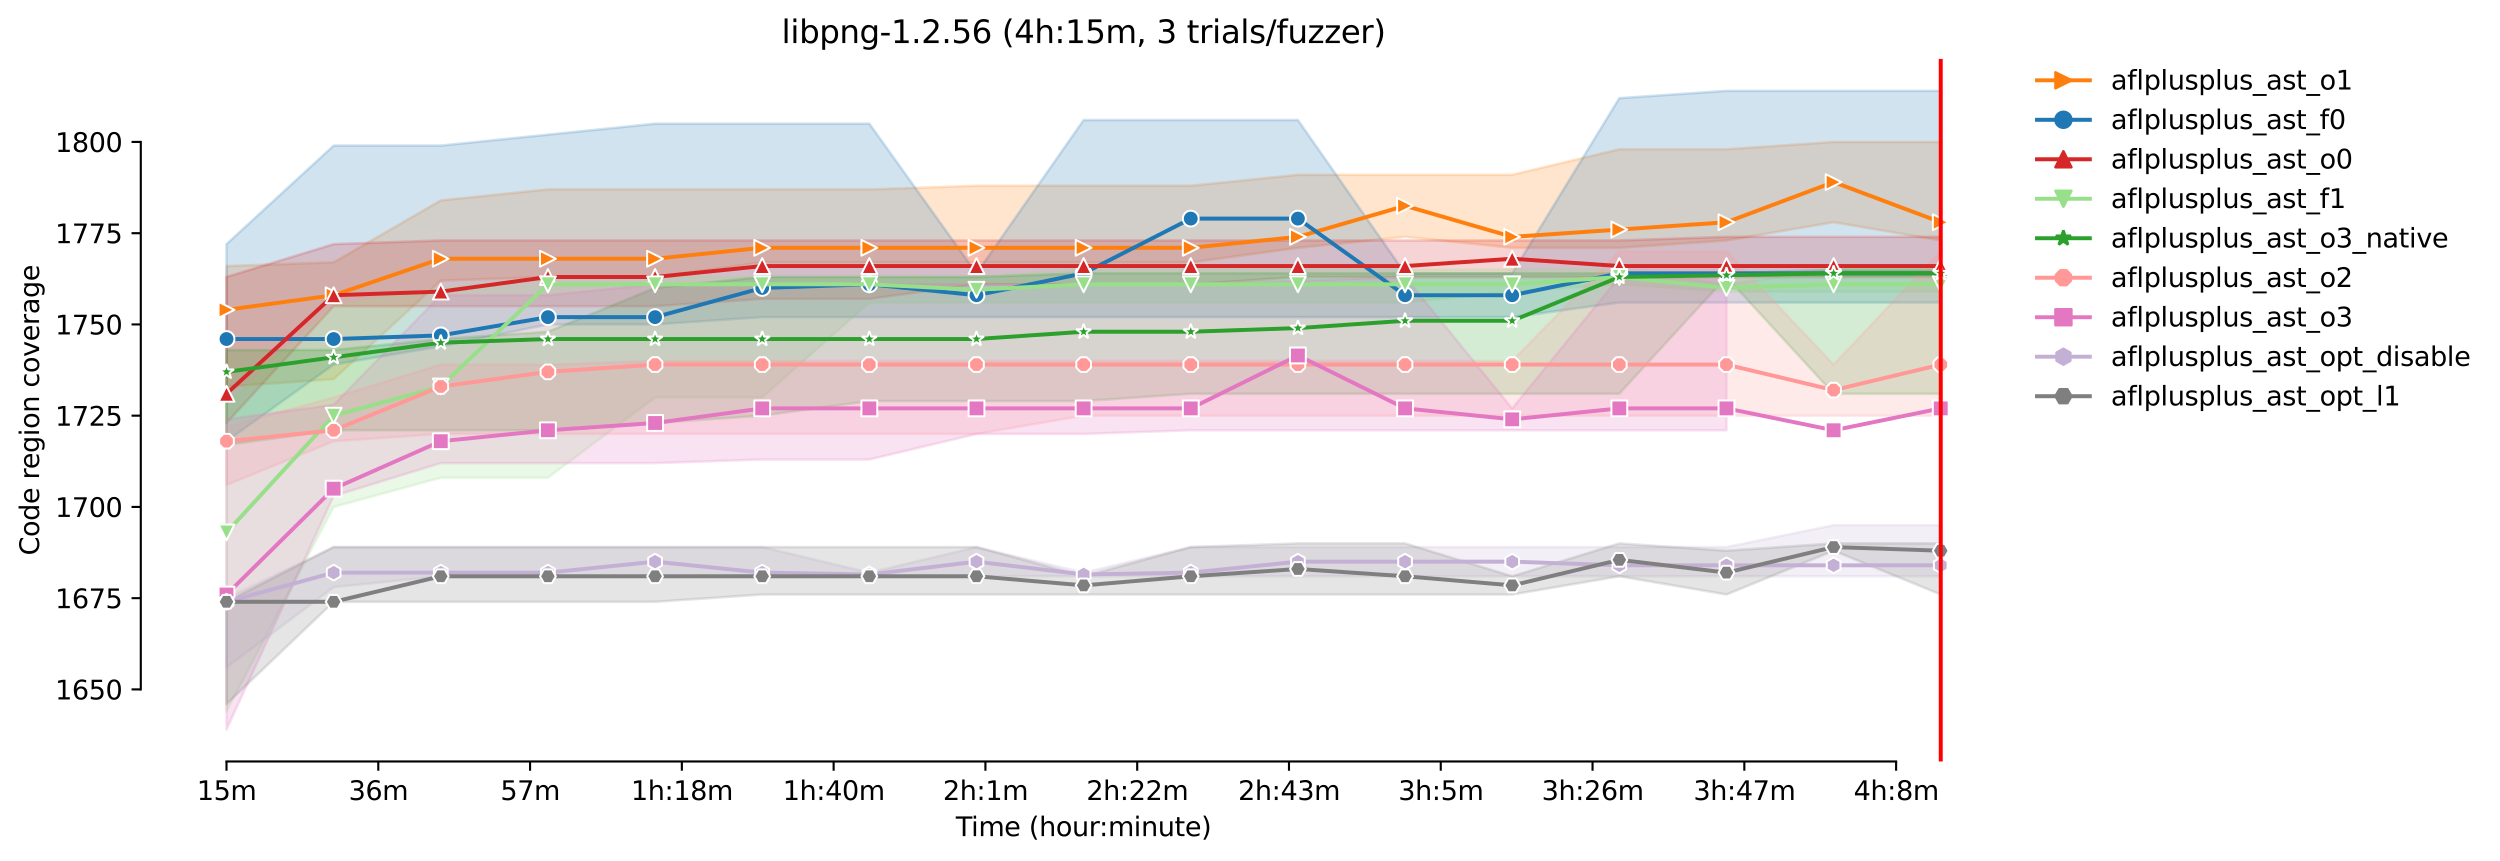 <?xml version="1.0" encoding="utf-8" standalone="no"?>
<!DOCTYPE svg PUBLIC "-//W3C//DTD SVG 1.1//EN"
  "http://www.w3.org/Graphics/SVG/1.1/DTD/svg11.dtd">
<svg xmlns:xlink="http://www.w3.org/1999/xlink" width="946.931pt" height="325.986pt" viewBox="0 0 946.931 325.986" xmlns="http://www.w3.org/2000/svg" version="1.1">
 <defs>
  <style type="text/css">*{stroke-linejoin: round; stroke-linecap: butt}</style>
 </defs>
 <g id="figure_1">
  <g id="patch_1">
   <path d="M 0 325.986 
L 946.931 325.986 
L 946.931 0 
L 0 0 
z
" style="fill: #ffffff"/>
  </g>
  <g id="axes_1">
   <g id="patch_2">
    <path d="M 53.328 288.43 
L 767.568 288.43 
L 767.568 22.318 
L 53.328 22.318 
z
" style="fill: #ffffff"/>
   </g>
   <g id="PolyCollection_1">
    <defs>
     <path id="m39e68aa538" d="M 85.794 -225.217 
L 85.794 -179.598 
L 126.375 -182.363 
L 166.957 -219.687 
L 207.539 -221.07 
L 248.121 -221.07 
L 288.703 -226.599 
L 329.284 -226.599 
L 369.866 -226.599 
L 410.448 -226.599 
L 451.03 -226.599 
L 491.612 -232.129 
L 532.194 -236.276 
L 572.775 -232.129 
L 613.357 -232.129 
L 653.939 -234.894 
L 694.521 -241.806 
L 735.103 -234.894 
L 735.103 -272.219 
L 735.103 -272.219 
L 694.521 -272.219 
L 653.939 -269.454 
L 613.357 -269.454 
L 572.775 -259.777 
L 532.194 -259.777 
L 491.612 -259.777 
L 451.03 -255.63 
L 410.448 -255.63 
L 369.866 -255.63 
L 329.284 -254.247 
L 288.703 -254.247 
L 248.121 -254.247 
L 207.539 -254.247 
L 166.957 -250.1 
L 126.375 -226.599 
L 85.794 -225.217 
z
" style="stroke: #ff7f0e; stroke-opacity: 0.2"/>
    </defs>
    <g clip-path="url(#p16a8476b78)">
     <use xlink:href="#m39e68aa538" x="0" y="325.986" style="fill: #ff7f0e; fill-opacity: 0.2; stroke: #ff7f0e; stroke-opacity: 0.2"/>
    </g>
   </g>
   <g id="PolyCollection_2">
    <defs>
     <path id="mf385b0414f" d="M 85.794 -233.511 
L 85.794 -158.862 
L 126.375 -187.892 
L 166.957 -194.804 
L 207.539 -203.099 
L 248.121 -203.099 
L 288.703 -205.863 
L 329.284 -205.863 
L 369.866 -205.863 
L 410.448 -205.863 
L 451.03 -205.863 
L 491.612 -205.863 
L 532.194 -205.863 
L 572.775 -205.863 
L 613.357 -211.393 
L 653.939 -211.393 
L 694.521 -211.393 
L 735.103 -211.393 
L 735.103 -291.572 
L 735.103 -291.572 
L 694.521 -291.572 
L 653.939 -291.572 
L 613.357 -288.807 
L 572.775 -222.452 
L 532.194 -222.452 
L 491.612 -280.513 
L 451.03 -280.513 
L 410.448 -280.513 
L 369.866 -222.452 
L 329.284 -279.131 
L 288.703 -279.131 
L 248.121 -279.131 
L 207.539 -274.983 
L 166.957 -270.836 
L 126.375 -270.836 
L 85.794 -233.511 
z
" style="stroke: #1f77b4; stroke-opacity: 0.2"/>
    </defs>
    <g clip-path="url(#p16a8476b78)">
     <use xlink:href="#mf385b0414f" x="0" y="325.986" style="fill: #1f77b4; fill-opacity: 0.2; stroke: #1f77b4; stroke-opacity: 0.2"/>
    </g>
   </g>
   <g id="PolyCollection_3">
    <defs>
     <path id="mbefac1a529" d="M 85.794 -221.07 
L 85.794 -165.774 
L 126.375 -210.011 
L 166.957 -210.011 
L 207.539 -210.011 
L 248.121 -210.011 
L 288.703 -212.775 
L 329.284 -212.775 
L 369.866 -218.305 
L 410.448 -218.305 
L 451.03 -218.305 
L 491.612 -221.07 
L 532.194 -221.07 
L 572.775 -221.07 
L 613.357 -221.07 
L 653.939 -221.07 
L 694.521 -221.07 
L 735.103 -221.07 
L 735.103 -236.276 
L 735.103 -236.276 
L 694.521 -236.276 
L 653.939 -236.276 
L 613.357 -234.894 
L 572.775 -234.894 
L 532.194 -234.894 
L 491.612 -234.894 
L 451.03 -234.894 
L 410.448 -234.894 
L 369.866 -234.894 
L 329.284 -234.894 
L 288.703 -234.894 
L 248.121 -234.894 
L 207.539 -234.894 
L 166.957 -234.894 
L 126.375 -233.511 
L 85.794 -221.07 
z
" style="stroke: #d62728; stroke-opacity: 0.2"/>
    </defs>
    <g clip-path="url(#p16a8476b78)">
     <use xlink:href="#mbefac1a529" x="0" y="325.986" style="fill: #d62728; fill-opacity: 0.2; stroke: #d62728; stroke-opacity: 0.2"/>
    </g>
   </g>
   <g id="PolyCollection_4">
    <defs>
     <path id="m12121b75d8" d="M 85.794 -172.686 
L 85.794 -56.564 
L 126.375 -133.979 
L 166.957 -145.038 
L 207.539 -145.038 
L 248.121 -175.451 
L 288.703 -175.451 
L 329.284 -211.393 
L 369.866 -211.393 
L 410.448 -211.393 
L 451.03 -211.393 
L 491.612 -211.393 
L 532.194 -211.393 
L 572.775 -215.54 
L 613.357 -218.305 
L 653.939 -215.54 
L 694.521 -215.54 
L 735.103 -215.54 
L 735.103 -223.835 
L 735.103 -223.835 
L 694.521 -223.835 
L 653.939 -218.305 
L 613.357 -223.835 
L 572.775 -223.835 
L 532.194 -223.835 
L 491.612 -223.835 
L 451.03 -223.835 
L 410.448 -223.835 
L 369.866 -221.07 
L 329.284 -221.07 
L 288.703 -221.07 
L 248.121 -221.07 
L 207.539 -221.07 
L 166.957 -216.923 
L 126.375 -210.011 
L 85.794 -172.686 
z
" style="stroke: #98df8a; stroke-opacity: 0.2"/>
    </defs>
    <g clip-path="url(#p16a8476b78)">
     <use xlink:href="#m12121b75d8" x="0" y="325.986" style="fill: #98df8a; fill-opacity: 0.2; stroke: #98df8a; stroke-opacity: 0.2"/>
    </g>
   </g>
   <g id="PolyCollection_5">
    <defs>
     <path id="m9e5ee03b3a" d="M 85.794 -193.422 
L 85.794 -157.479 
L 126.375 -163.009 
L 166.957 -163.009 
L 207.539 -163.009 
L 248.121 -165.774 
L 288.703 -168.539 
L 329.284 -174.068 
L 369.866 -174.068 
L 410.448 -174.068 
L 451.03 -176.833 
L 491.612 -176.833 
L 532.194 -176.833 
L 572.775 -176.833 
L 613.357 -176.833 
L 653.939 -221.07 
L 694.521 -176.833 
L 735.103 -176.833 
L 735.103 -223.835 
L 735.103 -223.835 
L 694.521 -223.835 
L 653.939 -222.452 
L 613.357 -222.452 
L 572.775 -222.452 
L 532.194 -222.452 
L 491.612 -222.452 
L 451.03 -222.452 
L 410.448 -222.452 
L 369.866 -221.07 
L 329.284 -221.07 
L 288.703 -221.07 
L 248.121 -216.923 
L 207.539 -200.334 
L 166.957 -197.569 
L 126.375 -193.422 
L 85.794 -193.422 
z
" style="stroke: #2ca02c; stroke-opacity: 0.2"/>
    </defs>
    <g clip-path="url(#p16a8476b78)">
     <use xlink:href="#m9e5ee03b3a" x="0" y="325.986" style="fill: #2ca02c; fill-opacity: 0.2; stroke: #2ca02c; stroke-opacity: 0.2"/>
    </g>
   </g>
   <g id="PolyCollection_6">
    <defs>
     <path id="m2b97edd4fc" d="M 85.794 -164.391 
L 85.794 -142.273 
L 126.375 -158.862 
L 166.957 -161.627 
L 207.539 -161.627 
L 248.121 -161.627 
L 288.703 -161.627 
L 329.284 -161.627 
L 369.866 -161.627 
L 410.448 -168.539 
L 451.03 -168.539 
L 491.612 -168.539 
L 532.194 -168.539 
L 572.775 -168.539 
L 613.357 -168.539 
L 653.939 -168.539 
L 694.521 -168.539 
L 735.103 -168.539 
L 735.103 -230.747 
L 735.103 -230.747 
L 694.521 -187.892 
L 653.939 -230.747 
L 613.357 -230.747 
L 572.775 -189.275 
L 532.194 -189.275 
L 491.612 -189.275 
L 451.03 -189.275 
L 410.448 -189.275 
L 369.866 -189.275 
L 329.284 -189.275 
L 288.703 -189.275 
L 248.121 -189.275 
L 207.539 -187.892 
L 166.957 -187.892 
L 126.375 -175.451 
L 85.794 -164.391 
z
" style="stroke: #ff9896; stroke-opacity: 0.2"/>
    </defs>
    <g clip-path="url(#p16a8476b78)">
     <use xlink:href="#m2b97edd4fc" x="0" y="325.986" style="fill: #ff9896; fill-opacity: 0.2; stroke: #ff9896; stroke-opacity: 0.2"/>
    </g>
   </g>
   <g id="PolyCollection_7">
    <path d="M 85.794 158.83 
L 85.794 276.334 
L 126.375 187.861 
L 166.957 175.419 
L 207.539 175.419 
L 248.121 175.419 
L 288.703 174.037 
L 329.284 174.037 
L 369.866 164.36 
L 410.448 164.36 
L 451.03 162.977 
L 491.612 162.977 
L 532.194 162.977 
L 572.775 162.977 
L 613.357 162.977 
L 653.939 162.977 
L 653.939 104.917 
L 653.939 104.917 
L 613.357 104.917 
L 572.775 154.683 
L 532.194 104.917 
L 491.612 106.299 
L 451.03 107.681 
L 410.448 107.681 
L 369.866 107.681 
L 329.284 107.681 
L 288.703 107.681 
L 248.121 107.681 
L 207.539 111.829 
L 166.957 111.829 
L 126.375 153.301 
L 85.794 158.83 
z
" clip-path="url(#p16a8476b78)" style="fill: #e377c2; fill-opacity: 0.2; stroke: #e377c2; stroke-opacity: 0.2"/>
    <path d="M 735.103 104.917 
L 735.103 162.977 
L 735.103 104.917 
L 735.103 104.917 
z
" clip-path="url(#p16a8476b78)" style="fill: #e377c2; fill-opacity: 0.2; stroke: #e377c2; stroke-opacity: 0.2"/>
   </g>
   <g id="PolyCollection_8">
    <defs>
     <path id="m59a7874fc7" d="M 85.794 -99.419 
L 85.794 -73.153 
L 126.375 -103.566 
L 166.957 -107.713 
L 207.539 -107.713 
L 248.121 -107.713 
L 288.703 -107.713 
L 329.284 -107.713 
L 369.866 -107.713 
L 410.448 -107.713 
L 451.03 -107.713 
L 491.612 -107.713 
L 532.194 -107.713 
L 572.775 -107.713 
L 613.357 -107.713 
L 653.939 -107.713 
L 694.521 -107.713 
L 735.103 -107.713 
L 735.103 -127.067 
L 735.103 -127.067 
L 694.521 -127.067 
L 653.939 -118.772 
L 613.357 -118.772 
L 572.775 -118.772 
L 532.194 -118.772 
L 491.612 -118.772 
L 451.03 -118.772 
L 410.448 -109.095 
L 369.866 -118.772 
L 329.284 -109.095 
L 288.703 -118.772 
L 248.121 -118.772 
L 207.539 -118.772 
L 166.957 -118.772 
L 126.375 -118.772 
L 85.794 -99.419 
z
" style="stroke: #c5b0d5; stroke-opacity: 0.2"/>
    </defs>
    <g clip-path="url(#p16a8476b78)">
     <use xlink:href="#m59a7874fc7" x="0" y="325.986" style="fill: #c5b0d5; fill-opacity: 0.2; stroke: #c5b0d5; stroke-opacity: 0.2"/>
    </g>
   </g>
   <g id="PolyCollection_9">
    <defs>
     <path id="mfd316285d2" d="M 85.794 -98.036 
L 85.794 -59.329 
L 126.375 -98.036 
L 166.957 -98.036 
L 207.539 -98.036 
L 248.121 -98.036 
L 288.703 -100.801 
L 329.284 -100.801 
L 369.866 -100.801 
L 410.448 -100.801 
L 451.03 -100.801 
L 491.612 -100.801 
L 532.194 -100.801 
L 572.775 -100.801 
L 613.357 -107.713 
L 653.939 -100.801 
L 694.521 -117.39 
L 735.103 -100.801 
L 735.103 -120.155 
L 735.103 -120.155 
L 694.521 -120.155 
L 653.939 -117.39 
L 613.357 -120.155 
L 572.775 -107.713 
L 532.194 -120.155 
L 491.612 -120.155 
L 451.03 -118.772 
L 410.448 -107.713 
L 369.866 -118.772 
L 329.284 -118.772 
L 288.703 -118.772 
L 248.121 -118.772 
L 207.539 -118.772 
L 166.957 -118.772 
L 126.375 -118.772 
L 85.794 -98.036 
z
" style="stroke: #7f7f7f; stroke-opacity: 0.2"/>
    </defs>
    <g clip-path="url(#p16a8476b78)">
     <use xlink:href="#mfd316285d2" x="0" y="325.986" style="fill: #7f7f7f; fill-opacity: 0.2; stroke: #7f7f7f; stroke-opacity: 0.2"/>
    </g>
   </g>
   <g id="matplotlib.axis_1">
    <g id="xtick_1">
     <g id="line2d_1">
      <defs>
       <path id="m85c5235a6c" d="M 0 0 
L 0 3.5 
" style="stroke: #000000; stroke-width: 0.8"/>
      </defs>
      <g>
       <use xlink:href="#m85c5235a6c" x="85.794" y="288.43" style="stroke: #000000; stroke-width: 0.8"/>
      </g>
     </g>
     <g id="text_1">
      <!-- 15m -->
      <g transform="translate(74.561 303.029)scale(0.1 -0.1)">
       <defs>
        <path id="DejaVuSans-31" d="M 794 531 
L 1825 531 
L 1825 4091 
L 703 3866 
L 703 4441 
L 1819 4666 
L 2450 4666 
L 2450 531 
L 3481 531 
L 3481 0 
L 794 0 
L 794 531 
z
" transform="scale(0.016)"/>
        <path id="DejaVuSans-35" d="M 691 4666 
L 3169 4666 
L 3169 4134 
L 1269 4134 
L 1269 2991 
Q 1406 3038 1543 3061 
Q 1681 3084 1819 3084 
Q 2600 3084 3056 2656 
Q 3513 2228 3513 1497 
Q 3513 744 3044 326 
Q 2575 -91 1722 -91 
Q 1428 -91 1123 -41 
Q 819 9 494 109 
L 494 744 
Q 775 591 1075 516 
Q 1375 441 1709 441 
Q 2250 441 2565 725 
Q 2881 1009 2881 1497 
Q 2881 1984 2565 2268 
Q 2250 2553 1709 2553 
Q 1456 2553 1204 2497 
Q 953 2441 691 2322 
L 691 4666 
z
" transform="scale(0.016)"/>
        <path id="DejaVuSans-6d" d="M 3328 2828 
Q 3544 3216 3844 3400 
Q 4144 3584 4550 3584 
Q 5097 3584 5394 3201 
Q 5691 2819 5691 2113 
L 5691 0 
L 5113 0 
L 5113 2094 
Q 5113 2597 4934 2840 
Q 4756 3084 4391 3084 
Q 3944 3084 3684 2787 
Q 3425 2491 3425 1978 
L 3425 0 
L 2847 0 
L 2847 2094 
Q 2847 2600 2669 2842 
Q 2491 3084 2119 3084 
Q 1678 3084 1418 2786 
Q 1159 2488 1159 1978 
L 1159 0 
L 581 0 
L 581 3500 
L 1159 3500 
L 1159 2956 
Q 1356 3278 1631 3431 
Q 1906 3584 2284 3584 
Q 2666 3584 2933 3390 
Q 3200 3197 3328 2828 
z
" transform="scale(0.016)"/>
       </defs>
       <use xlink:href="#DejaVuSans-31"/>
       <use xlink:href="#DejaVuSans-35" x="63.623"/>
       <use xlink:href="#DejaVuSans-6d" x="127.246"/>
      </g>
     </g>
    </g>
    <g id="xtick_2">
     <g id="line2d_2">
      <g>
       <use xlink:href="#m85c5235a6c" x="143.284" y="288.43" style="stroke: #000000; stroke-width: 0.8"/>
      </g>
     </g>
     <g id="text_2">
      <!-- 36m -->
      <g transform="translate(132.052 303.029)scale(0.1 -0.1)">
       <defs>
        <path id="DejaVuSans-33" d="M 2597 2516 
Q 3050 2419 3304 2112 
Q 3559 1806 3559 1356 
Q 3559 666 3084 287 
Q 2609 -91 1734 -91 
Q 1441 -91 1130 -33 
Q 819 25 488 141 
L 488 750 
Q 750 597 1062 519 
Q 1375 441 1716 441 
Q 2309 441 2620 675 
Q 2931 909 2931 1356 
Q 2931 1769 2642 2001 
Q 2353 2234 1838 2234 
L 1294 2234 
L 1294 2753 
L 1863 2753 
Q 2328 2753 2575 2939 
Q 2822 3125 2822 3475 
Q 2822 3834 2567 4026 
Q 2313 4219 1838 4219 
Q 1578 4219 1281 4162 
Q 984 4106 628 3988 
L 628 4550 
Q 988 4650 1302 4700 
Q 1616 4750 1894 4750 
Q 2613 4750 3031 4423 
Q 3450 4097 3450 3541 
Q 3450 3153 3228 2886 
Q 3006 2619 2597 2516 
z
" transform="scale(0.016)"/>
        <path id="DejaVuSans-36" d="M 2113 2584 
Q 1688 2584 1439 2293 
Q 1191 2003 1191 1497 
Q 1191 994 1439 701 
Q 1688 409 2113 409 
Q 2538 409 2786 701 
Q 3034 994 3034 1497 
Q 3034 2003 2786 2293 
Q 2538 2584 2113 2584 
z
M 3366 4563 
L 3366 3988 
Q 3128 4100 2886 4159 
Q 2644 4219 2406 4219 
Q 1781 4219 1451 3797 
Q 1122 3375 1075 2522 
Q 1259 2794 1537 2939 
Q 1816 3084 2150 3084 
Q 2853 3084 3261 2657 
Q 3669 2231 3669 1497 
Q 3669 778 3244 343 
Q 2819 -91 2113 -91 
Q 1303 -91 875 529 
Q 447 1150 447 2328 
Q 447 3434 972 4092 
Q 1497 4750 2381 4750 
Q 2619 4750 2861 4703 
Q 3103 4656 3366 4563 
z
" transform="scale(0.016)"/>
       </defs>
       <use xlink:href="#DejaVuSans-33"/>
       <use xlink:href="#DejaVuSans-36" x="63.623"/>
       <use xlink:href="#DejaVuSans-6d" x="127.246"/>
      </g>
     </g>
    </g>
    <g id="xtick_3">
     <g id="line2d_3">
      <g>
       <use xlink:href="#m85c5235a6c" x="200.775" y="288.43" style="stroke: #000000; stroke-width: 0.8"/>
      </g>
     </g>
     <g id="text_3">
      <!-- 57m -->
      <g transform="translate(189.543 303.029)scale(0.1 -0.1)">
       <defs>
        <path id="DejaVuSans-37" d="M 525 4666 
L 3525 4666 
L 3525 4397 
L 1831 0 
L 1172 0 
L 2766 4134 
L 525 4134 
L 525 4666 
z
" transform="scale(0.016)"/>
       </defs>
       <use xlink:href="#DejaVuSans-35"/>
       <use xlink:href="#DejaVuSans-37" x="63.623"/>
       <use xlink:href="#DejaVuSans-6d" x="127.246"/>
      </g>
     </g>
    </g>
    <g id="xtick_4">
     <g id="line2d_4">
      <g>
       <use xlink:href="#m85c5235a6c" x="258.266" y="288.43" style="stroke: #000000; stroke-width: 0.8"/>
      </g>
     </g>
     <g id="text_4">
      <!-- 1h:18m -->
      <g transform="translate(238.999 303.029)scale(0.1 -0.1)">
       <defs>
        <path id="DejaVuSans-68" d="M 3513 2113 
L 3513 0 
L 2938 0 
L 2938 2094 
Q 2938 2591 2744 2837 
Q 2550 3084 2163 3084 
Q 1697 3084 1428 2787 
Q 1159 2491 1159 1978 
L 1159 0 
L 581 0 
L 581 4863 
L 1159 4863 
L 1159 2956 
Q 1366 3272 1645 3428 
Q 1925 3584 2291 3584 
Q 2894 3584 3203 3211 
Q 3513 2838 3513 2113 
z
" transform="scale(0.016)"/>
        <path id="DejaVuSans-3a" d="M 750 794 
L 1409 794 
L 1409 0 
L 750 0 
L 750 794 
z
M 750 3309 
L 1409 3309 
L 1409 2516 
L 750 2516 
L 750 3309 
z
" transform="scale(0.016)"/>
        <path id="DejaVuSans-38" d="M 2034 2216 
Q 1584 2216 1326 1975 
Q 1069 1734 1069 1313 
Q 1069 891 1326 650 
Q 1584 409 2034 409 
Q 2484 409 2743 651 
Q 3003 894 3003 1313 
Q 3003 1734 2745 1975 
Q 2488 2216 2034 2216 
z
M 1403 2484 
Q 997 2584 770 2862 
Q 544 3141 544 3541 
Q 544 4100 942 4425 
Q 1341 4750 2034 4750 
Q 2731 4750 3128 4425 
Q 3525 4100 3525 3541 
Q 3525 3141 3298 2862 
Q 3072 2584 2669 2484 
Q 3125 2378 3379 2068 
Q 3634 1759 3634 1313 
Q 3634 634 3220 271 
Q 2806 -91 2034 -91 
Q 1263 -91 848 271 
Q 434 634 434 1313 
Q 434 1759 690 2068 
Q 947 2378 1403 2484 
z
M 1172 3481 
Q 1172 3119 1398 2916 
Q 1625 2713 2034 2713 
Q 2441 2713 2670 2916 
Q 2900 3119 2900 3481 
Q 2900 3844 2670 4047 
Q 2441 4250 2034 4250 
Q 1625 4250 1398 4047 
Q 1172 3844 1172 3481 
z
" transform="scale(0.016)"/>
       </defs>
       <use xlink:href="#DejaVuSans-31"/>
       <use xlink:href="#DejaVuSans-68" x="63.623"/>
       <use xlink:href="#DejaVuSans-3a" x="127.002"/>
       <use xlink:href="#DejaVuSans-31" x="160.693"/>
       <use xlink:href="#DejaVuSans-38" x="224.316"/>
       <use xlink:href="#DejaVuSans-6d" x="287.939"/>
      </g>
     </g>
    </g>
    <g id="xtick_5">
     <g id="line2d_5">
      <g>
       <use xlink:href="#m85c5235a6c" x="315.757" y="288.43" style="stroke: #000000; stroke-width: 0.8"/>
      </g>
     </g>
     <g id="text_5">
      <!-- 1h:40m -->
      <g transform="translate(296.49 303.029)scale(0.1 -0.1)">
       <defs>
        <path id="DejaVuSans-34" d="M 2419 4116 
L 825 1625 
L 2419 1625 
L 2419 4116 
z
M 2253 4666 
L 3047 4666 
L 3047 1625 
L 3713 1625 
L 3713 1100 
L 3047 1100 
L 3047 0 
L 2419 0 
L 2419 1100 
L 313 1100 
L 313 1709 
L 2253 4666 
z
" transform="scale(0.016)"/>
        <path id="DejaVuSans-30" d="M 2034 4250 
Q 1547 4250 1301 3770 
Q 1056 3291 1056 2328 
Q 1056 1369 1301 889 
Q 1547 409 2034 409 
Q 2525 409 2770 889 
Q 3016 1369 3016 2328 
Q 3016 3291 2770 3770 
Q 2525 4250 2034 4250 
z
M 2034 4750 
Q 2819 4750 3233 4129 
Q 3647 3509 3647 2328 
Q 3647 1150 3233 529 
Q 2819 -91 2034 -91 
Q 1250 -91 836 529 
Q 422 1150 422 2328 
Q 422 3509 836 4129 
Q 1250 4750 2034 4750 
z
" transform="scale(0.016)"/>
       </defs>
       <use xlink:href="#DejaVuSans-31"/>
       <use xlink:href="#DejaVuSans-68" x="63.623"/>
       <use xlink:href="#DejaVuSans-3a" x="127.002"/>
       <use xlink:href="#DejaVuSans-34" x="160.693"/>
       <use xlink:href="#DejaVuSans-30" x="224.316"/>
       <use xlink:href="#DejaVuSans-6d" x="287.939"/>
      </g>
     </g>
    </g>
    <g id="xtick_6">
     <g id="line2d_6">
      <g>
       <use xlink:href="#m85c5235a6c" x="373.248" y="288.43" style="stroke: #000000; stroke-width: 0.8"/>
      </g>
     </g>
     <g id="text_6">
      <!-- 2h:1m -->
      <g transform="translate(357.162 303.029)scale(0.1 -0.1)">
       <defs>
        <path id="DejaVuSans-32" d="M 1228 531 
L 3431 531 
L 3431 0 
L 469 0 
L 469 531 
Q 828 903 1448 1529 
Q 2069 2156 2228 2338 
Q 2531 2678 2651 2914 
Q 2772 3150 2772 3378 
Q 2772 3750 2511 3984 
Q 2250 4219 1831 4219 
Q 1534 4219 1204 4116 
Q 875 4013 500 3803 
L 500 4441 
Q 881 4594 1212 4672 
Q 1544 4750 1819 4750 
Q 2544 4750 2975 4387 
Q 3406 4025 3406 3419 
Q 3406 3131 3298 2873 
Q 3191 2616 2906 2266 
Q 2828 2175 2409 1742 
Q 1991 1309 1228 531 
z
" transform="scale(0.016)"/>
       </defs>
       <use xlink:href="#DejaVuSans-32"/>
       <use xlink:href="#DejaVuSans-68" x="63.623"/>
       <use xlink:href="#DejaVuSans-3a" x="127.002"/>
       <use xlink:href="#DejaVuSans-31" x="160.693"/>
       <use xlink:href="#DejaVuSans-6d" x="224.316"/>
      </g>
     </g>
    </g>
    <g id="xtick_7">
     <g id="line2d_7">
      <g>
       <use xlink:href="#m85c5235a6c" x="430.739" y="288.43" style="stroke: #000000; stroke-width: 0.8"/>
      </g>
     </g>
     <g id="text_7">
      <!-- 2h:22m -->
      <g transform="translate(411.472 303.029)scale(0.1 -0.1)">
       <use xlink:href="#DejaVuSans-32"/>
       <use xlink:href="#DejaVuSans-68" x="63.623"/>
       <use xlink:href="#DejaVuSans-3a" x="127.002"/>
       <use xlink:href="#DejaVuSans-32" x="160.693"/>
       <use xlink:href="#DejaVuSans-32" x="224.316"/>
       <use xlink:href="#DejaVuSans-6d" x="287.939"/>
      </g>
     </g>
    </g>
    <g id="xtick_8">
     <g id="line2d_8">
      <g>
       <use xlink:href="#m85c5235a6c" x="488.23" y="288.43" style="stroke: #000000; stroke-width: 0.8"/>
      </g>
     </g>
     <g id="text_8">
      <!-- 2h:43m -->
      <g transform="translate(468.963 303.029)scale(0.1 -0.1)">
       <use xlink:href="#DejaVuSans-32"/>
       <use xlink:href="#DejaVuSans-68" x="63.623"/>
       <use xlink:href="#DejaVuSans-3a" x="127.002"/>
       <use xlink:href="#DejaVuSans-34" x="160.693"/>
       <use xlink:href="#DejaVuSans-33" x="224.316"/>
       <use xlink:href="#DejaVuSans-6d" x="287.939"/>
      </g>
     </g>
    </g>
    <g id="xtick_9">
     <g id="line2d_9">
      <g>
       <use xlink:href="#m85c5235a6c" x="545.721" y="288.43" style="stroke: #000000; stroke-width: 0.8"/>
      </g>
     </g>
     <g id="text_9">
      <!-- 3h:5m -->
      <g transform="translate(529.635 303.029)scale(0.1 -0.1)">
       <use xlink:href="#DejaVuSans-33"/>
       <use xlink:href="#DejaVuSans-68" x="63.623"/>
       <use xlink:href="#DejaVuSans-3a" x="127.002"/>
       <use xlink:href="#DejaVuSans-35" x="160.693"/>
       <use xlink:href="#DejaVuSans-6d" x="224.316"/>
      </g>
     </g>
    </g>
    <g id="xtick_10">
     <g id="line2d_10">
      <g>
       <use xlink:href="#m85c5235a6c" x="603.212" y="288.43" style="stroke: #000000; stroke-width: 0.8"/>
      </g>
     </g>
     <g id="text_10">
      <!-- 3h:26m -->
      <g transform="translate(583.945 303.029)scale(0.1 -0.1)">
       <use xlink:href="#DejaVuSans-33"/>
       <use xlink:href="#DejaVuSans-68" x="63.623"/>
       <use xlink:href="#DejaVuSans-3a" x="127.002"/>
       <use xlink:href="#DejaVuSans-32" x="160.693"/>
       <use xlink:href="#DejaVuSans-36" x="224.316"/>
       <use xlink:href="#DejaVuSans-6d" x="287.939"/>
      </g>
     </g>
    </g>
    <g id="xtick_11">
     <g id="line2d_11">
      <g>
       <use xlink:href="#m85c5235a6c" x="660.703" y="288.43" style="stroke: #000000; stroke-width: 0.8"/>
      </g>
     </g>
     <g id="text_11">
      <!-- 3h:47m -->
      <g transform="translate(641.435 303.029)scale(0.1 -0.1)">
       <use xlink:href="#DejaVuSans-33"/>
       <use xlink:href="#DejaVuSans-68" x="63.623"/>
       <use xlink:href="#DejaVuSans-3a" x="127.002"/>
       <use xlink:href="#DejaVuSans-34" x="160.693"/>
       <use xlink:href="#DejaVuSans-37" x="224.316"/>
       <use xlink:href="#DejaVuSans-6d" x="287.939"/>
      </g>
     </g>
    </g>
    <g id="xtick_12">
     <g id="line2d_12">
      <g>
       <use xlink:href="#m85c5235a6c" x="718.194" y="288.43" style="stroke: #000000; stroke-width: 0.8"/>
      </g>
     </g>
     <g id="text_12">
      <!-- 4h:8m -->
      <g transform="translate(702.108 303.029)scale(0.1 -0.1)">
       <use xlink:href="#DejaVuSans-34"/>
       <use xlink:href="#DejaVuSans-68" x="63.623"/>
       <use xlink:href="#DejaVuSans-3a" x="127.002"/>
       <use xlink:href="#DejaVuSans-38" x="160.693"/>
       <use xlink:href="#DejaVuSans-6d" x="224.316"/>
      </g>
     </g>
    </g>
    <g id="text_13">
     <!-- Time (hour:minute) -->
     <g transform="translate(362.041 316.707)scale(0.1 -0.1)">
      <defs>
       <path id="DejaVuSans-54" d="M -19 4666 
L 3928 4666 
L 3928 4134 
L 2272 4134 
L 2272 0 
L 1638 0 
L 1638 4134 
L -19 4134 
L -19 4666 
z
" transform="scale(0.016)"/>
       <path id="DejaVuSans-69" d="M 603 3500 
L 1178 3500 
L 1178 0 
L 603 0 
L 603 3500 
z
M 603 4863 
L 1178 4863 
L 1178 4134 
L 603 4134 
L 603 4863 
z
" transform="scale(0.016)"/>
       <path id="DejaVuSans-65" d="M 3597 1894 
L 3597 1613 
L 953 1613 
Q 991 1019 1311 708 
Q 1631 397 2203 397 
Q 2534 397 2845 478 
Q 3156 559 3463 722 
L 3463 178 
Q 3153 47 2828 -22 
Q 2503 -91 2169 -91 
Q 1331 -91 842 396 
Q 353 884 353 1716 
Q 353 2575 817 3079 
Q 1281 3584 2069 3584 
Q 2775 3584 3186 3129 
Q 3597 2675 3597 1894 
z
M 3022 2063 
Q 3016 2534 2758 2815 
Q 2500 3097 2075 3097 
Q 1594 3097 1305 2825 
Q 1016 2553 972 2059 
L 3022 2063 
z
" transform="scale(0.016)"/>
       <path id="DejaVuSans-20" transform="scale(0.016)"/>
       <path id="DejaVuSans-28" d="M 1984 4856 
Q 1566 4138 1362 3434 
Q 1159 2731 1159 2009 
Q 1159 1288 1364 580 
Q 1569 -128 1984 -844 
L 1484 -844 
Q 1016 -109 783 600 
Q 550 1309 550 2009 
Q 550 2706 781 3412 
Q 1013 4119 1484 4856 
L 1984 4856 
z
" transform="scale(0.016)"/>
       <path id="DejaVuSans-6f" d="M 1959 3097 
Q 1497 3097 1228 2736 
Q 959 2375 959 1747 
Q 959 1119 1226 758 
Q 1494 397 1959 397 
Q 2419 397 2687 759 
Q 2956 1122 2956 1747 
Q 2956 2369 2687 2733 
Q 2419 3097 1959 3097 
z
M 1959 3584 
Q 2709 3584 3137 3096 
Q 3566 2609 3566 1747 
Q 3566 888 3137 398 
Q 2709 -91 1959 -91 
Q 1206 -91 779 398 
Q 353 888 353 1747 
Q 353 2609 779 3096 
Q 1206 3584 1959 3584 
z
" transform="scale(0.016)"/>
       <path id="DejaVuSans-75" d="M 544 1381 
L 544 3500 
L 1119 3500 
L 1119 1403 
Q 1119 906 1312 657 
Q 1506 409 1894 409 
Q 2359 409 2629 706 
Q 2900 1003 2900 1516 
L 2900 3500 
L 3475 3500 
L 3475 0 
L 2900 0 
L 2900 538 
Q 2691 219 2414 64 
Q 2138 -91 1772 -91 
Q 1169 -91 856 284 
Q 544 659 544 1381 
z
M 1991 3584 
L 1991 3584 
z
" transform="scale(0.016)"/>
       <path id="DejaVuSans-72" d="M 2631 2963 
Q 2534 3019 2420 3045 
Q 2306 3072 2169 3072 
Q 1681 3072 1420 2755 
Q 1159 2438 1159 1844 
L 1159 0 
L 581 0 
L 581 3500 
L 1159 3500 
L 1159 2956 
Q 1341 3275 1631 3429 
Q 1922 3584 2338 3584 
Q 2397 3584 2469 3576 
Q 2541 3569 2628 3553 
L 2631 2963 
z
" transform="scale(0.016)"/>
       <path id="DejaVuSans-6e" d="M 3513 2113 
L 3513 0 
L 2938 0 
L 2938 2094 
Q 2938 2591 2744 2837 
Q 2550 3084 2163 3084 
Q 1697 3084 1428 2787 
Q 1159 2491 1159 1978 
L 1159 0 
L 581 0 
L 581 3500 
L 1159 3500 
L 1159 2956 
Q 1366 3272 1645 3428 
Q 1925 3584 2291 3584 
Q 2894 3584 3203 3211 
Q 3513 2838 3513 2113 
z
" transform="scale(0.016)"/>
       <path id="DejaVuSans-74" d="M 1172 4494 
L 1172 3500 
L 2356 3500 
L 2356 3053 
L 1172 3053 
L 1172 1153 
Q 1172 725 1289 603 
Q 1406 481 1766 481 
L 2356 481 
L 2356 0 
L 1766 0 
Q 1100 0 847 248 
Q 594 497 594 1153 
L 594 3053 
L 172 3053 
L 172 3500 
L 594 3500 
L 594 4494 
L 1172 4494 
z
" transform="scale(0.016)"/>
       <path id="DejaVuSans-29" d="M 513 4856 
L 1013 4856 
Q 1481 4119 1714 3412 
Q 1947 2706 1947 2009 
Q 1947 1309 1714 600 
Q 1481 -109 1013 -844 
L 513 -844 
Q 928 -128 1133 580 
Q 1338 1288 1338 2009 
Q 1338 2731 1133 3434 
Q 928 4138 513 4856 
z
" transform="scale(0.016)"/>
      </defs>
      <use xlink:href="#DejaVuSans-54"/>
      <use xlink:href="#DejaVuSans-69" x="57.959"/>
      <use xlink:href="#DejaVuSans-6d" x="85.742"/>
      <use xlink:href="#DejaVuSans-65" x="183.154"/>
      <use xlink:href="#DejaVuSans-20" x="244.678"/>
      <use xlink:href="#DejaVuSans-28" x="276.465"/>
      <use xlink:href="#DejaVuSans-68" x="315.479"/>
      <use xlink:href="#DejaVuSans-6f" x="378.857"/>
      <use xlink:href="#DejaVuSans-75" x="440.039"/>
      <use xlink:href="#DejaVuSans-72" x="503.418"/>
      <use xlink:href="#DejaVuSans-3a" x="542.781"/>
      <use xlink:href="#DejaVuSans-6d" x="576.473"/>
      <use xlink:href="#DejaVuSans-69" x="673.885"/>
      <use xlink:href="#DejaVuSans-6e" x="701.668"/>
      <use xlink:href="#DejaVuSans-75" x="765.047"/>
      <use xlink:href="#DejaVuSans-74" x="828.426"/>
      <use xlink:href="#DejaVuSans-65" x="867.635"/>
      <use xlink:href="#DejaVuSans-29" x="929.158"/>
     </g>
    </g>
   </g>
   <g id="matplotlib.axis_2">
    <g id="ytick_1">
     <g id="line2d_13">
      <defs>
       <path id="mec2ec9b248" d="M 0 0 
L -3.5 0 
" style="stroke: #000000; stroke-width: 0.8"/>
      </defs>
      <g>
       <use xlink:href="#mec2ec9b248" x="53.328" y="261.128" style="stroke: #000000; stroke-width: 0.8"/>
      </g>
     </g>
     <g id="text_14">
      <!-- 1650 -->
      <g transform="translate(20.878 264.927)scale(0.1 -0.1)">
       <use xlink:href="#DejaVuSans-31"/>
       <use xlink:href="#DejaVuSans-36" x="63.623"/>
       <use xlink:href="#DejaVuSans-35" x="127.246"/>
       <use xlink:href="#DejaVuSans-30" x="190.869"/>
      </g>
     </g>
    </g>
    <g id="ytick_2">
     <g id="line2d_14">
      <g>
       <use xlink:href="#mec2ec9b248" x="53.328" y="226.568" style="stroke: #000000; stroke-width: 0.8"/>
      </g>
     </g>
     <g id="text_15">
      <!-- 1675 -->
      <g transform="translate(20.878 230.367)scale(0.1 -0.1)">
       <use xlink:href="#DejaVuSans-31"/>
       <use xlink:href="#DejaVuSans-36" x="63.623"/>
       <use xlink:href="#DejaVuSans-37" x="127.246"/>
       <use xlink:href="#DejaVuSans-35" x="190.869"/>
      </g>
     </g>
    </g>
    <g id="ytick_3">
     <g id="line2d_15">
      <g>
       <use xlink:href="#mec2ec9b248" x="53.328" y="192.008" style="stroke: #000000; stroke-width: 0.8"/>
      </g>
     </g>
     <g id="text_16">
      <!-- 1700 -->
      <g transform="translate(20.878 195.807)scale(0.1 -0.1)">
       <use xlink:href="#DejaVuSans-31"/>
       <use xlink:href="#DejaVuSans-37" x="63.623"/>
       <use xlink:href="#DejaVuSans-30" x="127.246"/>
       <use xlink:href="#DejaVuSans-30" x="190.869"/>
      </g>
     </g>
    </g>
    <g id="ytick_4">
     <g id="line2d_16">
      <g>
       <use xlink:href="#mec2ec9b248" x="53.328" y="157.448" style="stroke: #000000; stroke-width: 0.8"/>
      </g>
     </g>
     <g id="text_17">
      <!-- 1725 -->
      <g transform="translate(20.878 161.247)scale(0.1 -0.1)">
       <use xlink:href="#DejaVuSans-31"/>
       <use xlink:href="#DejaVuSans-37" x="63.623"/>
       <use xlink:href="#DejaVuSans-32" x="127.246"/>
       <use xlink:href="#DejaVuSans-35" x="190.869"/>
      </g>
     </g>
    </g>
    <g id="ytick_5">
     <g id="line2d_17">
      <g>
       <use xlink:href="#mec2ec9b248" x="53.328" y="122.888" style="stroke: #000000; stroke-width: 0.8"/>
      </g>
     </g>
     <g id="text_18">
      <!-- 1750 -->
      <g transform="translate(20.878 126.687)scale(0.1 -0.1)">
       <use xlink:href="#DejaVuSans-31"/>
       <use xlink:href="#DejaVuSans-37" x="63.623"/>
       <use xlink:href="#DejaVuSans-35" x="127.246"/>
       <use xlink:href="#DejaVuSans-30" x="190.869"/>
      </g>
     </g>
    </g>
    <g id="ytick_6">
     <g id="line2d_18">
      <g>
       <use xlink:href="#mec2ec9b248" x="53.328" y="88.328" style="stroke: #000000; stroke-width: 0.8"/>
      </g>
     </g>
     <g id="text_19">
      <!-- 1775 -->
      <g transform="translate(20.878 92.127)scale(0.1 -0.1)">
       <use xlink:href="#DejaVuSans-31"/>
       <use xlink:href="#DejaVuSans-37" x="63.623"/>
       <use xlink:href="#DejaVuSans-37" x="127.246"/>
       <use xlink:href="#DejaVuSans-35" x="190.869"/>
      </g>
     </g>
    </g>
    <g id="ytick_7">
     <g id="line2d_19">
      <g>
       <use xlink:href="#mec2ec9b248" x="53.328" y="53.768" style="stroke: #000000; stroke-width: 0.8"/>
      </g>
     </g>
     <g id="text_20">
      <!-- 1800 -->
      <g transform="translate(20.878 57.567)scale(0.1 -0.1)">
       <use xlink:href="#DejaVuSans-31"/>
       <use xlink:href="#DejaVuSans-38" x="63.623"/>
       <use xlink:href="#DejaVuSans-30" x="127.246"/>
       <use xlink:href="#DejaVuSans-30" x="190.869"/>
      </g>
     </g>
    </g>
    <g id="text_21">
     <!-- Code region coverage -->
     <g transform="translate(14.798 210.38)rotate(-90)scale(0.1 -0.1)">
      <defs>
       <path id="DejaVuSans-43" d="M 4122 4306 
L 4122 3641 
Q 3803 3938 3442 4084 
Q 3081 4231 2675 4231 
Q 1875 4231 1450 3742 
Q 1025 3253 1025 2328 
Q 1025 1406 1450 917 
Q 1875 428 2675 428 
Q 3081 428 3442 575 
Q 3803 722 4122 1019 
L 4122 359 
Q 3791 134 3420 21 
Q 3050 -91 2638 -91 
Q 1578 -91 968 557 
Q 359 1206 359 2328 
Q 359 3453 968 4101 
Q 1578 4750 2638 4750 
Q 3056 4750 3426 4639 
Q 3797 4528 4122 4306 
z
" transform="scale(0.016)"/>
       <path id="DejaVuSans-64" d="M 2906 2969 
L 2906 4863 
L 3481 4863 
L 3481 0 
L 2906 0 
L 2906 525 
Q 2725 213 2448 61 
Q 2172 -91 1784 -91 
Q 1150 -91 751 415 
Q 353 922 353 1747 
Q 353 2572 751 3078 
Q 1150 3584 1784 3584 
Q 2172 3584 2448 3432 
Q 2725 3281 2906 2969 
z
M 947 1747 
Q 947 1113 1208 752 
Q 1469 391 1925 391 
Q 2381 391 2643 752 
Q 2906 1113 2906 1747 
Q 2906 2381 2643 2742 
Q 2381 3103 1925 3103 
Q 1469 3103 1208 2742 
Q 947 2381 947 1747 
z
" transform="scale(0.016)"/>
       <path id="DejaVuSans-67" d="M 2906 1791 
Q 2906 2416 2648 2759 
Q 2391 3103 1925 3103 
Q 1463 3103 1205 2759 
Q 947 2416 947 1791 
Q 947 1169 1205 825 
Q 1463 481 1925 481 
Q 2391 481 2648 825 
Q 2906 1169 2906 1791 
z
M 3481 434 
Q 3481 -459 3084 -895 
Q 2688 -1331 1869 -1331 
Q 1566 -1331 1297 -1286 
Q 1028 -1241 775 -1147 
L 775 -588 
Q 1028 -725 1275 -790 
Q 1522 -856 1778 -856 
Q 2344 -856 2625 -561 
Q 2906 -266 2906 331 
L 2906 616 
Q 2728 306 2450 153 
Q 2172 0 1784 0 
Q 1141 0 747 490 
Q 353 981 353 1791 
Q 353 2603 747 3093 
Q 1141 3584 1784 3584 
Q 2172 3584 2450 3431 
Q 2728 3278 2906 2969 
L 2906 3500 
L 3481 3500 
L 3481 434 
z
" transform="scale(0.016)"/>
       <path id="DejaVuSans-63" d="M 3122 3366 
L 3122 2828 
Q 2878 2963 2633 3030 
Q 2388 3097 2138 3097 
Q 1578 3097 1268 2742 
Q 959 2388 959 1747 
Q 959 1106 1268 751 
Q 1578 397 2138 397 
Q 2388 397 2633 464 
Q 2878 531 3122 666 
L 3122 134 
Q 2881 22 2623 -34 
Q 2366 -91 2075 -91 
Q 1284 -91 818 406 
Q 353 903 353 1747 
Q 353 2603 823 3093 
Q 1294 3584 2113 3584 
Q 2378 3584 2631 3529 
Q 2884 3475 3122 3366 
z
" transform="scale(0.016)"/>
       <path id="DejaVuSans-76" d="M 191 3500 
L 800 3500 
L 1894 563 
L 2988 3500 
L 3597 3500 
L 2284 0 
L 1503 0 
L 191 3500 
z
" transform="scale(0.016)"/>
       <path id="DejaVuSans-61" d="M 2194 1759 
Q 1497 1759 1228 1600 
Q 959 1441 959 1056 
Q 959 750 1161 570 
Q 1363 391 1709 391 
Q 2188 391 2477 730 
Q 2766 1069 2766 1631 
L 2766 1759 
L 2194 1759 
z
M 3341 1997 
L 3341 0 
L 2766 0 
L 2766 531 
Q 2569 213 2275 61 
Q 1981 -91 1556 -91 
Q 1019 -91 701 211 
Q 384 513 384 1019 
Q 384 1609 779 1909 
Q 1175 2209 1959 2209 
L 2766 2209 
L 2766 2266 
Q 2766 2663 2505 2880 
Q 2244 3097 1772 3097 
Q 1472 3097 1187 3025 
Q 903 2953 641 2809 
L 641 3341 
Q 956 3463 1253 3523 
Q 1550 3584 1831 3584 
Q 2591 3584 2966 3190 
Q 3341 2797 3341 1997 
z
" transform="scale(0.016)"/>
      </defs>
      <use xlink:href="#DejaVuSans-43"/>
      <use xlink:href="#DejaVuSans-6f" x="69.824"/>
      <use xlink:href="#DejaVuSans-64" x="131.006"/>
      <use xlink:href="#DejaVuSans-65" x="194.482"/>
      <use xlink:href="#DejaVuSans-20" x="256.006"/>
      <use xlink:href="#DejaVuSans-72" x="287.793"/>
      <use xlink:href="#DejaVuSans-65" x="326.656"/>
      <use xlink:href="#DejaVuSans-67" x="388.18"/>
      <use xlink:href="#DejaVuSans-69" x="451.656"/>
      <use xlink:href="#DejaVuSans-6f" x="479.439"/>
      <use xlink:href="#DejaVuSans-6e" x="540.621"/>
      <use xlink:href="#DejaVuSans-20" x="604"/>
      <use xlink:href="#DejaVuSans-63" x="635.787"/>
      <use xlink:href="#DejaVuSans-6f" x="690.768"/>
      <use xlink:href="#DejaVuSans-76" x="751.949"/>
      <use xlink:href="#DejaVuSans-65" x="811.129"/>
      <use xlink:href="#DejaVuSans-72" x="872.652"/>
      <use xlink:href="#DejaVuSans-61" x="913.766"/>
      <use xlink:href="#DejaVuSans-67" x="975.045"/>
      <use xlink:href="#DejaVuSans-65" x="1038.521"/>
     </g>
    </g>
   </g>
   <g id="line2d_20">
    <path d="M 85.794 117.358 
L 126.375 111.829 
L 166.957 98.005 
L 207.539 98.005 
L 248.121 98.005 
L 288.703 93.857 
L 329.284 93.857 
L 369.866 93.857 
L 410.448 93.857 
L 451.03 93.857 
L 491.612 89.71 
L 532.194 77.96 
L 572.775 89.71 
L 613.357 86.945 
L 653.939 84.181 
L 694.521 68.974 
L 735.103 84.181 
" clip-path="url(#p16a8476b78)" style="fill: none; stroke: #ff7f0e; stroke-width: 1.5; stroke-linecap: square"/>
    <defs>
     <path id="me2d0b571e3" d="M 3 0 
L -3 -3 
L -3 3 
z
" style="stroke: #ffffff; stroke-width: 0.75; stroke-linejoin: miter"/>
    </defs>
    <g clip-path="url(#p16a8476b78)">
     <use xlink:href="#me2d0b571e3" x="85.794" y="117.358" style="fill: #ff7f0e; stroke: #ffffff; stroke-width: 0.75; stroke-linejoin: miter"/>
     <use xlink:href="#me2d0b571e3" x="126.375" y="111.829" style="fill: #ff7f0e; stroke: #ffffff; stroke-width: 0.75; stroke-linejoin: miter"/>
     <use xlink:href="#me2d0b571e3" x="166.957" y="98.005" style="fill: #ff7f0e; stroke: #ffffff; stroke-width: 0.75; stroke-linejoin: miter"/>
     <use xlink:href="#me2d0b571e3" x="207.539" y="98.005" style="fill: #ff7f0e; stroke: #ffffff; stroke-width: 0.75; stroke-linejoin: miter"/>
     <use xlink:href="#me2d0b571e3" x="248.121" y="98.005" style="fill: #ff7f0e; stroke: #ffffff; stroke-width: 0.75; stroke-linejoin: miter"/>
     <use xlink:href="#me2d0b571e3" x="288.703" y="93.857" style="fill: #ff7f0e; stroke: #ffffff; stroke-width: 0.75; stroke-linejoin: miter"/>
     <use xlink:href="#me2d0b571e3" x="329.284" y="93.857" style="fill: #ff7f0e; stroke: #ffffff; stroke-width: 0.75; stroke-linejoin: miter"/>
     <use xlink:href="#me2d0b571e3" x="369.866" y="93.857" style="fill: #ff7f0e; stroke: #ffffff; stroke-width: 0.75; stroke-linejoin: miter"/>
     <use xlink:href="#me2d0b571e3" x="410.448" y="93.857" style="fill: #ff7f0e; stroke: #ffffff; stroke-width: 0.75; stroke-linejoin: miter"/>
     <use xlink:href="#me2d0b571e3" x="451.03" y="93.857" style="fill: #ff7f0e; stroke: #ffffff; stroke-width: 0.75; stroke-linejoin: miter"/>
     <use xlink:href="#me2d0b571e3" x="491.612" y="89.71" style="fill: #ff7f0e; stroke: #ffffff; stroke-width: 0.75; stroke-linejoin: miter"/>
     <use xlink:href="#me2d0b571e3" x="532.194" y="77.96" style="fill: #ff7f0e; stroke: #ffffff; stroke-width: 0.75; stroke-linejoin: miter"/>
     <use xlink:href="#me2d0b571e3" x="572.775" y="89.71" style="fill: #ff7f0e; stroke: #ffffff; stroke-width: 0.75; stroke-linejoin: miter"/>
     <use xlink:href="#me2d0b571e3" x="613.357" y="86.945" style="fill: #ff7f0e; stroke: #ffffff; stroke-width: 0.75; stroke-linejoin: miter"/>
     <use xlink:href="#me2d0b571e3" x="653.939" y="84.181" style="fill: #ff7f0e; stroke: #ffffff; stroke-width: 0.75; stroke-linejoin: miter"/>
     <use xlink:href="#me2d0b571e3" x="694.521" y="68.974" style="fill: #ff7f0e; stroke: #ffffff; stroke-width: 0.75; stroke-linejoin: miter"/>
     <use xlink:href="#me2d0b571e3" x="735.103" y="84.181" style="fill: #ff7f0e; stroke: #ffffff; stroke-width: 0.75; stroke-linejoin: miter"/>
    </g>
   </g>
   <g id="line2d_21">
    <path d="M 85.794 128.417 
L 126.375 128.417 
L 166.957 127.035 
L 207.539 120.123 
L 248.121 120.123 
L 288.703 109.064 
L 329.284 107.681 
L 369.866 111.829 
L 410.448 103.534 
L 451.03 82.798 
L 491.612 82.798 
L 532.194 111.829 
L 572.775 111.829 
L 613.357 103.534 
L 653.939 103.534 
L 694.521 103.534 
L 735.103 103.534 
" clip-path="url(#p16a8476b78)" style="fill: none; stroke: #1f77b4; stroke-width: 1.5; stroke-linecap: square"/>
    <defs>
     <path id="m330b51c78e" d="M 0 3 
C 0.796 3 1.559 2.684 2.121 2.121 
C 2.684 1.559 3 0.796 3 0 
C 3 -0.796 2.684 -1.559 2.121 -2.121 
C 1.559 -2.684 0.796 -3 0 -3 
C -0.796 -3 -1.559 -2.684 -2.121 -2.121 
C -2.684 -1.559 -3 -0.796 -3 0 
C -3 0.796 -2.684 1.559 -2.121 2.121 
C -1.559 2.684 -0.796 3 0 3 
z
" style="stroke: #ffffff; stroke-width: 0.75"/>
    </defs>
    <g clip-path="url(#p16a8476b78)">
     <use xlink:href="#m330b51c78e" x="85.794" y="128.417" style="fill: #1f77b4; stroke: #ffffff; stroke-width: 0.75"/>
     <use xlink:href="#m330b51c78e" x="126.375" y="128.417" style="fill: #1f77b4; stroke: #ffffff; stroke-width: 0.75"/>
     <use xlink:href="#m330b51c78e" x="166.957" y="127.035" style="fill: #1f77b4; stroke: #ffffff; stroke-width: 0.75"/>
     <use xlink:href="#m330b51c78e" x="207.539" y="120.123" style="fill: #1f77b4; stroke: #ffffff; stroke-width: 0.75"/>
     <use xlink:href="#m330b51c78e" x="248.121" y="120.123" style="fill: #1f77b4; stroke: #ffffff; stroke-width: 0.75"/>
     <use xlink:href="#m330b51c78e" x="288.703" y="109.064" style="fill: #1f77b4; stroke: #ffffff; stroke-width: 0.75"/>
     <use xlink:href="#m330b51c78e" x="329.284" y="107.681" style="fill: #1f77b4; stroke: #ffffff; stroke-width: 0.75"/>
     <use xlink:href="#m330b51c78e" x="369.866" y="111.829" style="fill: #1f77b4; stroke: #ffffff; stroke-width: 0.75"/>
     <use xlink:href="#m330b51c78e" x="410.448" y="103.534" style="fill: #1f77b4; stroke: #ffffff; stroke-width: 0.75"/>
     <use xlink:href="#m330b51c78e" x="451.03" y="82.798" style="fill: #1f77b4; stroke: #ffffff; stroke-width: 0.75"/>
     <use xlink:href="#m330b51c78e" x="491.612" y="82.798" style="fill: #1f77b4; stroke: #ffffff; stroke-width: 0.75"/>
     <use xlink:href="#m330b51c78e" x="532.194" y="111.829" style="fill: #1f77b4; stroke: #ffffff; stroke-width: 0.75"/>
     <use xlink:href="#m330b51c78e" x="572.775" y="111.829" style="fill: #1f77b4; stroke: #ffffff; stroke-width: 0.75"/>
     <use xlink:href="#m330b51c78e" x="613.357" y="103.534" style="fill: #1f77b4; stroke: #ffffff; stroke-width: 0.75"/>
     <use xlink:href="#m330b51c78e" x="653.939" y="103.534" style="fill: #1f77b4; stroke: #ffffff; stroke-width: 0.75"/>
     <use xlink:href="#m330b51c78e" x="694.521" y="103.534" style="fill: #1f77b4; stroke: #ffffff; stroke-width: 0.75"/>
     <use xlink:href="#m330b51c78e" x="735.103" y="103.534" style="fill: #1f77b4; stroke: #ffffff; stroke-width: 0.75"/>
    </g>
   </g>
   <g id="line2d_22">
    <path d="M 85.794 149.153 
L 126.375 111.829 
L 166.957 110.446 
L 207.539 104.917 
L 248.121 104.917 
L 288.703 100.769 
L 329.284 100.769 
L 369.866 100.769 
L 410.448 100.769 
L 451.03 100.769 
L 491.612 100.769 
L 532.194 100.769 
L 572.775 98.005 
L 613.357 100.769 
L 653.939 100.769 
L 694.521 100.769 
L 735.103 100.769 
" clip-path="url(#p16a8476b78)" style="fill: none; stroke: #d62728; stroke-width: 1.5; stroke-linecap: square"/>
    <defs>
     <path id="m2a87e09f91" d="M 0 -3 
L -3 3 
L 3 3 
z
" style="stroke: #ffffff; stroke-width: 0.75; stroke-linejoin: miter"/>
    </defs>
    <g clip-path="url(#p16a8476b78)">
     <use xlink:href="#m2a87e09f91" x="85.794" y="149.153" style="fill: #d62728; stroke: #ffffff; stroke-width: 0.75; stroke-linejoin: miter"/>
     <use xlink:href="#m2a87e09f91" x="126.375" y="111.829" style="fill: #d62728; stroke: #ffffff; stroke-width: 0.75; stroke-linejoin: miter"/>
     <use xlink:href="#m2a87e09f91" x="166.957" y="110.446" style="fill: #d62728; stroke: #ffffff; stroke-width: 0.75; stroke-linejoin: miter"/>
     <use xlink:href="#m2a87e09f91" x="207.539" y="104.917" style="fill: #d62728; stroke: #ffffff; stroke-width: 0.75; stroke-linejoin: miter"/>
     <use xlink:href="#m2a87e09f91" x="248.121" y="104.917" style="fill: #d62728; stroke: #ffffff; stroke-width: 0.75; stroke-linejoin: miter"/>
     <use xlink:href="#m2a87e09f91" x="288.703" y="100.769" style="fill: #d62728; stroke: #ffffff; stroke-width: 0.75; stroke-linejoin: miter"/>
     <use xlink:href="#m2a87e09f91" x="329.284" y="100.769" style="fill: #d62728; stroke: #ffffff; stroke-width: 0.75; stroke-linejoin: miter"/>
     <use xlink:href="#m2a87e09f91" x="369.866" y="100.769" style="fill: #d62728; stroke: #ffffff; stroke-width: 0.75; stroke-linejoin: miter"/>
     <use xlink:href="#m2a87e09f91" x="410.448" y="100.769" style="fill: #d62728; stroke: #ffffff; stroke-width: 0.75; stroke-linejoin: miter"/>
     <use xlink:href="#m2a87e09f91" x="451.03" y="100.769" style="fill: #d62728; stroke: #ffffff; stroke-width: 0.75; stroke-linejoin: miter"/>
     <use xlink:href="#m2a87e09f91" x="491.612" y="100.769" style="fill: #d62728; stroke: #ffffff; stroke-width: 0.75; stroke-linejoin: miter"/>
     <use xlink:href="#m2a87e09f91" x="532.194" y="100.769" style="fill: #d62728; stroke: #ffffff; stroke-width: 0.75; stroke-linejoin: miter"/>
     <use xlink:href="#m2a87e09f91" x="572.775" y="98.005" style="fill: #d62728; stroke: #ffffff; stroke-width: 0.75; stroke-linejoin: miter"/>
     <use xlink:href="#m2a87e09f91" x="613.357" y="100.769" style="fill: #d62728; stroke: #ffffff; stroke-width: 0.75; stroke-linejoin: miter"/>
     <use xlink:href="#m2a87e09f91" x="653.939" y="100.769" style="fill: #d62728; stroke: #ffffff; stroke-width: 0.75; stroke-linejoin: miter"/>
     <use xlink:href="#m2a87e09f91" x="694.521" y="100.769" style="fill: #d62728; stroke: #ffffff; stroke-width: 0.75; stroke-linejoin: miter"/>
     <use xlink:href="#m2a87e09f91" x="735.103" y="100.769" style="fill: #d62728; stroke: #ffffff; stroke-width: 0.75; stroke-linejoin: miter"/>
    </g>
   </g>
   <g id="line2d_23">
    <path d="M 85.794 201.685 
L 126.375 157.448 
L 166.957 146.389 
L 207.539 107.681 
L 248.121 107.681 
L 288.703 107.681 
L 329.284 107.681 
L 369.866 109.755 
L 410.448 107.681 
L 451.03 107.681 
L 491.612 107.681 
L 532.194 107.681 
L 572.775 107.681 
L 613.357 104.917 
L 653.939 109.064 
L 694.521 107.681 
L 735.103 107.681 
" clip-path="url(#p16a8476b78)" style="fill: none; stroke: #98df8a; stroke-width: 1.5; stroke-linecap: square"/>
    <defs>
     <path id="m1d9cdb317c" d="M -0 3 
L 3 -3 
L -3 -3 
z
" style="stroke: #ffffff; stroke-width: 0.75; stroke-linejoin: miter"/>
    </defs>
    <g clip-path="url(#p16a8476b78)">
     <use xlink:href="#m1d9cdb317c" x="85.794" y="201.685" style="fill: #98df8a; stroke: #ffffff; stroke-width: 0.75; stroke-linejoin: miter"/>
     <use xlink:href="#m1d9cdb317c" x="126.375" y="157.448" style="fill: #98df8a; stroke: #ffffff; stroke-width: 0.75; stroke-linejoin: miter"/>
     <use xlink:href="#m1d9cdb317c" x="166.957" y="146.389" style="fill: #98df8a; stroke: #ffffff; stroke-width: 0.75; stroke-linejoin: miter"/>
     <use xlink:href="#m1d9cdb317c" x="207.539" y="107.681" style="fill: #98df8a; stroke: #ffffff; stroke-width: 0.75; stroke-linejoin: miter"/>
     <use xlink:href="#m1d9cdb317c" x="248.121" y="107.681" style="fill: #98df8a; stroke: #ffffff; stroke-width: 0.75; stroke-linejoin: miter"/>
     <use xlink:href="#m1d9cdb317c" x="288.703" y="107.681" style="fill: #98df8a; stroke: #ffffff; stroke-width: 0.75; stroke-linejoin: miter"/>
     <use xlink:href="#m1d9cdb317c" x="329.284" y="107.681" style="fill: #98df8a; stroke: #ffffff; stroke-width: 0.75; stroke-linejoin: miter"/>
     <use xlink:href="#m1d9cdb317c" x="369.866" y="109.755" style="fill: #98df8a; stroke: #ffffff; stroke-width: 0.75; stroke-linejoin: miter"/>
     <use xlink:href="#m1d9cdb317c" x="410.448" y="107.681" style="fill: #98df8a; stroke: #ffffff; stroke-width: 0.75; stroke-linejoin: miter"/>
     <use xlink:href="#m1d9cdb317c" x="451.03" y="107.681" style="fill: #98df8a; stroke: #ffffff; stroke-width: 0.75; stroke-linejoin: miter"/>
     <use xlink:href="#m1d9cdb317c" x="491.612" y="107.681" style="fill: #98df8a; stroke: #ffffff; stroke-width: 0.75; stroke-linejoin: miter"/>
     <use xlink:href="#m1d9cdb317c" x="532.194" y="107.681" style="fill: #98df8a; stroke: #ffffff; stroke-width: 0.75; stroke-linejoin: miter"/>
     <use xlink:href="#m1d9cdb317c" x="572.775" y="107.681" style="fill: #98df8a; stroke: #ffffff; stroke-width: 0.75; stroke-linejoin: miter"/>
     <use xlink:href="#m1d9cdb317c" x="613.357" y="104.917" style="fill: #98df8a; stroke: #ffffff; stroke-width: 0.75; stroke-linejoin: miter"/>
     <use xlink:href="#m1d9cdb317c" x="653.939" y="109.064" style="fill: #98df8a; stroke: #ffffff; stroke-width: 0.75; stroke-linejoin: miter"/>
     <use xlink:href="#m1d9cdb317c" x="694.521" y="107.681" style="fill: #98df8a; stroke: #ffffff; stroke-width: 0.75; stroke-linejoin: miter"/>
     <use xlink:href="#m1d9cdb317c" x="735.103" y="107.681" style="fill: #98df8a; stroke: #ffffff; stroke-width: 0.75; stroke-linejoin: miter"/>
    </g>
   </g>
   <g id="line2d_24">
    <path d="M 85.794 140.859 
L 126.375 135.329 
L 166.957 129.8 
L 207.539 128.417 
L 248.121 128.417 
L 288.703 128.417 
L 329.284 128.417 
L 369.866 128.417 
L 410.448 125.653 
L 451.03 125.653 
L 491.612 124.27 
L 532.194 121.505 
L 572.775 121.505 
L 613.357 104.917 
L 653.939 104.225 
L 694.521 103.534 
L 735.103 103.534 
" clip-path="url(#p16a8476b78)" style="fill: none; stroke: #2ca02c; stroke-width: 1.5; stroke-linecap: square"/>
    <defs>
     <path id="m0dacda3a95" d="M 0 -3 
L -0.674 -0.927 
L -2.853 -0.927 
L -1.09 0.354 
L -1.763 2.427 
L -0 1.146 
L 1.763 2.427 
L 1.09 0.354 
L 2.853 -0.927 
L 0.674 -0.927 
z
" style="stroke: #ffffff; stroke-width: 0.75; stroke-linejoin: bevel"/>
    </defs>
    <g clip-path="url(#p16a8476b78)">
     <use xlink:href="#m0dacda3a95" x="85.794" y="140.859" style="fill: #2ca02c; stroke: #ffffff; stroke-width: 0.75; stroke-linejoin: bevel"/>
     <use xlink:href="#m0dacda3a95" x="126.375" y="135.329" style="fill: #2ca02c; stroke: #ffffff; stroke-width: 0.75; stroke-linejoin: bevel"/>
     <use xlink:href="#m0dacda3a95" x="166.957" y="129.8" style="fill: #2ca02c; stroke: #ffffff; stroke-width: 0.75; stroke-linejoin: bevel"/>
     <use xlink:href="#m0dacda3a95" x="207.539" y="128.417" style="fill: #2ca02c; stroke: #ffffff; stroke-width: 0.75; stroke-linejoin: bevel"/>
     <use xlink:href="#m0dacda3a95" x="248.121" y="128.417" style="fill: #2ca02c; stroke: #ffffff; stroke-width: 0.75; stroke-linejoin: bevel"/>
     <use xlink:href="#m0dacda3a95" x="288.703" y="128.417" style="fill: #2ca02c; stroke: #ffffff; stroke-width: 0.75; stroke-linejoin: bevel"/>
     <use xlink:href="#m0dacda3a95" x="329.284" y="128.417" style="fill: #2ca02c; stroke: #ffffff; stroke-width: 0.75; stroke-linejoin: bevel"/>
     <use xlink:href="#m0dacda3a95" x="369.866" y="128.417" style="fill: #2ca02c; stroke: #ffffff; stroke-width: 0.75; stroke-linejoin: bevel"/>
     <use xlink:href="#m0dacda3a95" x="410.448" y="125.653" style="fill: #2ca02c; stroke: #ffffff; stroke-width: 0.75; stroke-linejoin: bevel"/>
     <use xlink:href="#m0dacda3a95" x="451.03" y="125.653" style="fill: #2ca02c; stroke: #ffffff; stroke-width: 0.75; stroke-linejoin: bevel"/>
     <use xlink:href="#m0dacda3a95" x="491.612" y="124.27" style="fill: #2ca02c; stroke: #ffffff; stroke-width: 0.75; stroke-linejoin: bevel"/>
     <use xlink:href="#m0dacda3a95" x="532.194" y="121.505" style="fill: #2ca02c; stroke: #ffffff; stroke-width: 0.75; stroke-linejoin: bevel"/>
     <use xlink:href="#m0dacda3a95" x="572.775" y="121.505" style="fill: #2ca02c; stroke: #ffffff; stroke-width: 0.75; stroke-linejoin: bevel"/>
     <use xlink:href="#m0dacda3a95" x="613.357" y="104.917" style="fill: #2ca02c; stroke: #ffffff; stroke-width: 0.75; stroke-linejoin: bevel"/>
     <use xlink:href="#m0dacda3a95" x="653.939" y="104.225" style="fill: #2ca02c; stroke: #ffffff; stroke-width: 0.75; stroke-linejoin: bevel"/>
     <use xlink:href="#m0dacda3a95" x="694.521" y="103.534" style="fill: #2ca02c; stroke: #ffffff; stroke-width: 0.75; stroke-linejoin: bevel"/>
     <use xlink:href="#m0dacda3a95" x="735.103" y="103.534" style="fill: #2ca02c; stroke: #ffffff; stroke-width: 0.75; stroke-linejoin: bevel"/>
    </g>
   </g>
   <g id="line2d_25">
    <path d="M 85.794 167.125 
L 126.375 162.977 
L 166.957 146.389 
L 207.539 140.859 
L 248.121 138.094 
L 288.703 138.094 
L 329.284 138.094 
L 369.866 138.094 
L 410.448 138.094 
L 451.03 138.094 
L 491.612 138.094 
L 532.194 138.094 
L 572.775 138.094 
L 613.357 138.094 
L 653.939 138.094 
L 694.521 147.771 
L 735.103 138.094 
" clip-path="url(#p16a8476b78)" style="fill: none; stroke: #ff9896; stroke-width: 1.5; stroke-linecap: square"/>
    <defs>
     <path id="m2975ce03cc" d="M -1.148 -2.772 
L -2.772 -1.148 
L -2.772 1.148 
L -1.148 2.772 
L 1.148 2.772 
L 2.772 1.148 
L 2.772 -1.148 
L 1.148 -2.772 
z
" style="stroke: #ffffff; stroke-width: 0.75; stroke-linejoin: miter"/>
    </defs>
    <g clip-path="url(#p16a8476b78)">
     <use xlink:href="#m2975ce03cc" x="85.794" y="167.125" style="fill: #ff9896; stroke: #ffffff; stroke-width: 0.75; stroke-linejoin: miter"/>
     <use xlink:href="#m2975ce03cc" x="126.375" y="162.977" style="fill: #ff9896; stroke: #ffffff; stroke-width: 0.75; stroke-linejoin: miter"/>
     <use xlink:href="#m2975ce03cc" x="166.957" y="146.389" style="fill: #ff9896; stroke: #ffffff; stroke-width: 0.75; stroke-linejoin: miter"/>
     <use xlink:href="#m2975ce03cc" x="207.539" y="140.859" style="fill: #ff9896; stroke: #ffffff; stroke-width: 0.75; stroke-linejoin: miter"/>
     <use xlink:href="#m2975ce03cc" x="248.121" y="138.094" style="fill: #ff9896; stroke: #ffffff; stroke-width: 0.75; stroke-linejoin: miter"/>
     <use xlink:href="#m2975ce03cc" x="288.703" y="138.094" style="fill: #ff9896; stroke: #ffffff; stroke-width: 0.75; stroke-linejoin: miter"/>
     <use xlink:href="#m2975ce03cc" x="329.284" y="138.094" style="fill: #ff9896; stroke: #ffffff; stroke-width: 0.75; stroke-linejoin: miter"/>
     <use xlink:href="#m2975ce03cc" x="369.866" y="138.094" style="fill: #ff9896; stroke: #ffffff; stroke-width: 0.75; stroke-linejoin: miter"/>
     <use xlink:href="#m2975ce03cc" x="410.448" y="138.094" style="fill: #ff9896; stroke: #ffffff; stroke-width: 0.75; stroke-linejoin: miter"/>
     <use xlink:href="#m2975ce03cc" x="451.03" y="138.094" style="fill: #ff9896; stroke: #ffffff; stroke-width: 0.75; stroke-linejoin: miter"/>
     <use xlink:href="#m2975ce03cc" x="491.612" y="138.094" style="fill: #ff9896; stroke: #ffffff; stroke-width: 0.75; stroke-linejoin: miter"/>
     <use xlink:href="#m2975ce03cc" x="532.194" y="138.094" style="fill: #ff9896; stroke: #ffffff; stroke-width: 0.75; stroke-linejoin: miter"/>
     <use xlink:href="#m2975ce03cc" x="572.775" y="138.094" style="fill: #ff9896; stroke: #ffffff; stroke-width: 0.75; stroke-linejoin: miter"/>
     <use xlink:href="#m2975ce03cc" x="613.357" y="138.094" style="fill: #ff9896; stroke: #ffffff; stroke-width: 0.75; stroke-linejoin: miter"/>
     <use xlink:href="#m2975ce03cc" x="653.939" y="138.094" style="fill: #ff9896; stroke: #ffffff; stroke-width: 0.75; stroke-linejoin: miter"/>
     <use xlink:href="#m2975ce03cc" x="694.521" y="147.771" style="fill: #ff9896; stroke: #ffffff; stroke-width: 0.75; stroke-linejoin: miter"/>
     <use xlink:href="#m2975ce03cc" x="735.103" y="138.094" style="fill: #ff9896; stroke: #ffffff; stroke-width: 0.75; stroke-linejoin: miter"/>
    </g>
   </g>
   <g id="line2d_26">
    <path d="M 85.794 225.185 
L 126.375 185.096 
L 166.957 167.125 
L 207.539 162.977 
L 248.121 160.213 
L 288.703 154.683 
L 329.284 154.683 
L 369.866 154.683 
L 410.448 154.683 
L 451.03 154.683 
L 491.612 134.638 
L 532.194 154.683 
L 572.775 158.83 
L 613.357 154.683 
L 653.939 154.683 
L 694.521 162.977 
L 735.103 154.683 
" clip-path="url(#p16a8476b78)" style="fill: none; stroke: #e377c2; stroke-width: 1.5; stroke-linecap: square"/>
    <defs>
     <path id="m83f95a4bc9" d="M -3 3 
L 3 3 
L 3 -3 
L -3 -3 
z
" style="stroke: #ffffff; stroke-width: 0.75; stroke-linejoin: miter"/>
    </defs>
    <g clip-path="url(#p16a8476b78)">
     <use xlink:href="#m83f95a4bc9" x="85.794" y="225.185" style="fill: #e377c2; stroke: #ffffff; stroke-width: 0.75; stroke-linejoin: miter"/>
     <use xlink:href="#m83f95a4bc9" x="126.375" y="185.096" style="fill: #e377c2; stroke: #ffffff; stroke-width: 0.75; stroke-linejoin: miter"/>
     <use xlink:href="#m83f95a4bc9" x="166.957" y="167.125" style="fill: #e377c2; stroke: #ffffff; stroke-width: 0.75; stroke-linejoin: miter"/>
     <use xlink:href="#m83f95a4bc9" x="207.539" y="162.977" style="fill: #e377c2; stroke: #ffffff; stroke-width: 0.75; stroke-linejoin: miter"/>
     <use xlink:href="#m83f95a4bc9" x="248.121" y="160.213" style="fill: #e377c2; stroke: #ffffff; stroke-width: 0.75; stroke-linejoin: miter"/>
     <use xlink:href="#m83f95a4bc9" x="288.703" y="154.683" style="fill: #e377c2; stroke: #ffffff; stroke-width: 0.75; stroke-linejoin: miter"/>
     <use xlink:href="#m83f95a4bc9" x="329.284" y="154.683" style="fill: #e377c2; stroke: #ffffff; stroke-width: 0.75; stroke-linejoin: miter"/>
     <use xlink:href="#m83f95a4bc9" x="369.866" y="154.683" style="fill: #e377c2; stroke: #ffffff; stroke-width: 0.75; stroke-linejoin: miter"/>
     <use xlink:href="#m83f95a4bc9" x="410.448" y="154.683" style="fill: #e377c2; stroke: #ffffff; stroke-width: 0.75; stroke-linejoin: miter"/>
     <use xlink:href="#m83f95a4bc9" x="451.03" y="154.683" style="fill: #e377c2; stroke: #ffffff; stroke-width: 0.75; stroke-linejoin: miter"/>
     <use xlink:href="#m83f95a4bc9" x="491.612" y="134.638" style="fill: #e377c2; stroke: #ffffff; stroke-width: 0.75; stroke-linejoin: miter"/>
     <use xlink:href="#m83f95a4bc9" x="532.194" y="154.683" style="fill: #e377c2; stroke: #ffffff; stroke-width: 0.75; stroke-linejoin: miter"/>
     <use xlink:href="#m83f95a4bc9" x="572.775" y="158.83" style="fill: #e377c2; stroke: #ffffff; stroke-width: 0.75; stroke-linejoin: miter"/>
     <use xlink:href="#m83f95a4bc9" x="613.357" y="154.683" style="fill: #e377c2; stroke: #ffffff; stroke-width: 0.75; stroke-linejoin: miter"/>
     <use xlink:href="#m83f95a4bc9" x="653.939" y="154.683" style="fill: #e377c2; stroke: #ffffff; stroke-width: 0.75; stroke-linejoin: miter"/>
     <use xlink:href="#m83f95a4bc9" x="694.521" y="162.977" style="fill: #e377c2; stroke: #ffffff; stroke-width: 0.75; stroke-linejoin: miter"/>
     <use xlink:href="#m83f95a4bc9" x="735.103" y="154.683" style="fill: #e377c2; stroke: #ffffff; stroke-width: 0.75; stroke-linejoin: miter"/>
    </g>
   </g>
   <g id="line2d_27">
    <path d="M 85.794 227.95 
L 126.375 216.891 
L 166.957 216.891 
L 207.539 216.891 
L 248.121 212.744 
L 288.703 216.891 
L 329.284 217.582 
L 369.866 212.744 
L 410.448 217.582 
L 451.03 216.891 
L 491.612 212.744 
L 532.194 212.744 
L 572.775 212.744 
L 613.357 214.126 
L 653.939 214.126 
L 694.521 214.126 
L 735.103 214.126 
" clip-path="url(#p16a8476b78)" style="fill: none; stroke: #c5b0d5; stroke-width: 1.5; stroke-linecap: square"/>
    <defs>
     <path id="m7691943bbf" d="M 0 -3 
L -2.598 -1.5 
L -2.598 1.5 
L -0 3 
L 2.598 1.5 
L 2.598 -1.5 
z
" style="stroke: #ffffff; stroke-width: 0.75; stroke-linejoin: miter"/>
    </defs>
    <g clip-path="url(#p16a8476b78)">
     <use xlink:href="#m7691943bbf" x="85.794" y="227.95" style="fill: #c5b0d5; stroke: #ffffff; stroke-width: 0.75; stroke-linejoin: miter"/>
     <use xlink:href="#m7691943bbf" x="126.375" y="216.891" style="fill: #c5b0d5; stroke: #ffffff; stroke-width: 0.75; stroke-linejoin: miter"/>
     <use xlink:href="#m7691943bbf" x="166.957" y="216.891" style="fill: #c5b0d5; stroke: #ffffff; stroke-width: 0.75; stroke-linejoin: miter"/>
     <use xlink:href="#m7691943bbf" x="207.539" y="216.891" style="fill: #c5b0d5; stroke: #ffffff; stroke-width: 0.75; stroke-linejoin: miter"/>
     <use xlink:href="#m7691943bbf" x="248.121" y="212.744" style="fill: #c5b0d5; stroke: #ffffff; stroke-width: 0.75; stroke-linejoin: miter"/>
     <use xlink:href="#m7691943bbf" x="288.703" y="216.891" style="fill: #c5b0d5; stroke: #ffffff; stroke-width: 0.75; stroke-linejoin: miter"/>
     <use xlink:href="#m7691943bbf" x="329.284" y="217.582" style="fill: #c5b0d5; stroke: #ffffff; stroke-width: 0.75; stroke-linejoin: miter"/>
     <use xlink:href="#m7691943bbf" x="369.866" y="212.744" style="fill: #c5b0d5; stroke: #ffffff; stroke-width: 0.75; stroke-linejoin: miter"/>
     <use xlink:href="#m7691943bbf" x="410.448" y="217.582" style="fill: #c5b0d5; stroke: #ffffff; stroke-width: 0.75; stroke-linejoin: miter"/>
     <use xlink:href="#m7691943bbf" x="451.03" y="216.891" style="fill: #c5b0d5; stroke: #ffffff; stroke-width: 0.75; stroke-linejoin: miter"/>
     <use xlink:href="#m7691943bbf" x="491.612" y="212.744" style="fill: #c5b0d5; stroke: #ffffff; stroke-width: 0.75; stroke-linejoin: miter"/>
     <use xlink:href="#m7691943bbf" x="532.194" y="212.744" style="fill: #c5b0d5; stroke: #ffffff; stroke-width: 0.75; stroke-linejoin: miter"/>
     <use xlink:href="#m7691943bbf" x="572.775" y="212.744" style="fill: #c5b0d5; stroke: #ffffff; stroke-width: 0.75; stroke-linejoin: miter"/>
     <use xlink:href="#m7691943bbf" x="613.357" y="214.126" style="fill: #c5b0d5; stroke: #ffffff; stroke-width: 0.75; stroke-linejoin: miter"/>
     <use xlink:href="#m7691943bbf" x="653.939" y="214.126" style="fill: #c5b0d5; stroke: #ffffff; stroke-width: 0.75; stroke-linejoin: miter"/>
     <use xlink:href="#m7691943bbf" x="694.521" y="214.126" style="fill: #c5b0d5; stroke: #ffffff; stroke-width: 0.75; stroke-linejoin: miter"/>
     <use xlink:href="#m7691943bbf" x="735.103" y="214.126" style="fill: #c5b0d5; stroke: #ffffff; stroke-width: 0.75; stroke-linejoin: miter"/>
    </g>
   </g>
   <g id="line2d_28">
    <path d="M 85.794 227.95 
L 126.375 227.95 
L 166.957 218.273 
L 207.539 218.273 
L 248.121 218.273 
L 288.703 218.273 
L 329.284 218.273 
L 369.866 218.273 
L 410.448 221.729 
L 451.03 218.273 
L 491.612 215.509 
L 532.194 218.273 
L 572.775 221.729 
L 613.357 212.053 
L 653.939 216.891 
L 694.521 207.214 
L 735.103 208.597 
" clip-path="url(#p16a8476b78)" style="fill: none; stroke: #7f7f7f; stroke-width: 1.5; stroke-linecap: square"/>
    <defs>
     <path id="m5adf607f6b" d="M -1.5 -2.598 
L -3 -0 
L -1.5 2.598 
L 1.5 2.598 
L 3 0 
L 1.5 -2.598 
z
" style="stroke: #ffffff; stroke-width: 0.75; stroke-linejoin: miter"/>
    </defs>
    <g clip-path="url(#p16a8476b78)">
     <use xlink:href="#m5adf607f6b" x="85.794" y="227.95" style="fill: #7f7f7f; stroke: #ffffff; stroke-width: 0.75; stroke-linejoin: miter"/>
     <use xlink:href="#m5adf607f6b" x="126.375" y="227.95" style="fill: #7f7f7f; stroke: #ffffff; stroke-width: 0.75; stroke-linejoin: miter"/>
     <use xlink:href="#m5adf607f6b" x="166.957" y="218.273" style="fill: #7f7f7f; stroke: #ffffff; stroke-width: 0.75; stroke-linejoin: miter"/>
     <use xlink:href="#m5adf607f6b" x="207.539" y="218.273" style="fill: #7f7f7f; stroke: #ffffff; stroke-width: 0.75; stroke-linejoin: miter"/>
     <use xlink:href="#m5adf607f6b" x="248.121" y="218.273" style="fill: #7f7f7f; stroke: #ffffff; stroke-width: 0.75; stroke-linejoin: miter"/>
     <use xlink:href="#m5adf607f6b" x="288.703" y="218.273" style="fill: #7f7f7f; stroke: #ffffff; stroke-width: 0.75; stroke-linejoin: miter"/>
     <use xlink:href="#m5adf607f6b" x="329.284" y="218.273" style="fill: #7f7f7f; stroke: #ffffff; stroke-width: 0.75; stroke-linejoin: miter"/>
     <use xlink:href="#m5adf607f6b" x="369.866" y="218.273" style="fill: #7f7f7f; stroke: #ffffff; stroke-width: 0.75; stroke-linejoin: miter"/>
     <use xlink:href="#m5adf607f6b" x="410.448" y="221.729" style="fill: #7f7f7f; stroke: #ffffff; stroke-width: 0.75; stroke-linejoin: miter"/>
     <use xlink:href="#m5adf607f6b" x="451.03" y="218.273" style="fill: #7f7f7f; stroke: #ffffff; stroke-width: 0.75; stroke-linejoin: miter"/>
     <use xlink:href="#m5adf607f6b" x="491.612" y="215.509" style="fill: #7f7f7f; stroke: #ffffff; stroke-width: 0.75; stroke-linejoin: miter"/>
     <use xlink:href="#m5adf607f6b" x="532.194" y="218.273" style="fill: #7f7f7f; stroke: #ffffff; stroke-width: 0.75; stroke-linejoin: miter"/>
     <use xlink:href="#m5adf607f6b" x="572.775" y="221.729" style="fill: #7f7f7f; stroke: #ffffff; stroke-width: 0.75; stroke-linejoin: miter"/>
     <use xlink:href="#m5adf607f6b" x="613.357" y="212.053" style="fill: #7f7f7f; stroke: #ffffff; stroke-width: 0.75; stroke-linejoin: miter"/>
     <use xlink:href="#m5adf607f6b" x="653.939" y="216.891" style="fill: #7f7f7f; stroke: #ffffff; stroke-width: 0.75; stroke-linejoin: miter"/>
     <use xlink:href="#m5adf607f6b" x="694.521" y="207.214" style="fill: #7f7f7f; stroke: #ffffff; stroke-width: 0.75; stroke-linejoin: miter"/>
     <use xlink:href="#m5adf607f6b" x="735.103" y="208.597" style="fill: #7f7f7f; stroke: #ffffff; stroke-width: 0.75; stroke-linejoin: miter"/>
    </g>
   </g>
   <g id="line2d_29"/>
   <g id="line2d_30"/>
   <g id="line2d_31"/>
   <g id="line2d_32"/>
   <g id="line2d_33"/>
   <g id="line2d_34"/>
   <g id="line2d_35"/>
   <g id="line2d_36"/>
   <g id="line2d_37"/>
   <g id="line2d_38">
    <path d="M 735.103 288.43 
L 735.103 22.318 
" clip-path="url(#p16a8476b78)" style="fill: none; stroke: #ff0000; stroke-width: 1.5; stroke-linecap: square"/>
   </g>
   <g id="patch_3">
    <path d="M 53.328 261.128 
L 53.328 53.768 
" style="fill: none; stroke: #000000; stroke-width: 0.8; stroke-linejoin: miter; stroke-linecap: square"/>
   </g>
   <g id="patch_4">
    <path d="M 85.794 288.43 
L 718.194 288.43 
" style="fill: none; stroke: #000000; stroke-width: 0.8; stroke-linejoin: miter; stroke-linecap: square"/>
   </g>
   <g id="text_22">
    <!-- libpng-1.2.56 (4h:15m, 3 trials/fuzzer) -->
    <g transform="translate(296.041 16.318)scale(0.12 -0.12)">
     <defs>
      <path id="DejaVuSans-6c" d="M 603 4863 
L 1178 4863 
L 1178 0 
L 603 0 
L 603 4863 
z
" transform="scale(0.016)"/>
      <path id="DejaVuSans-62" d="M 3116 1747 
Q 3116 2381 2855 2742 
Q 2594 3103 2138 3103 
Q 1681 3103 1420 2742 
Q 1159 2381 1159 1747 
Q 1159 1113 1420 752 
Q 1681 391 2138 391 
Q 2594 391 2855 752 
Q 3116 1113 3116 1747 
z
M 1159 2969 
Q 1341 3281 1617 3432 
Q 1894 3584 2278 3584 
Q 2916 3584 3314 3078 
Q 3713 2572 3713 1747 
Q 3713 922 3314 415 
Q 2916 -91 2278 -91 
Q 1894 -91 1617 61 
Q 1341 213 1159 525 
L 1159 0 
L 581 0 
L 581 4863 
L 1159 4863 
L 1159 2969 
z
" transform="scale(0.016)"/>
      <path id="DejaVuSans-70" d="M 1159 525 
L 1159 -1331 
L 581 -1331 
L 581 3500 
L 1159 3500 
L 1159 2969 
Q 1341 3281 1617 3432 
Q 1894 3584 2278 3584 
Q 2916 3584 3314 3078 
Q 3713 2572 3713 1747 
Q 3713 922 3314 415 
Q 2916 -91 2278 -91 
Q 1894 -91 1617 61 
Q 1341 213 1159 525 
z
M 3116 1747 
Q 3116 2381 2855 2742 
Q 2594 3103 2138 3103 
Q 1681 3103 1420 2742 
Q 1159 2381 1159 1747 
Q 1159 1113 1420 752 
Q 1681 391 2138 391 
Q 2594 391 2855 752 
Q 3116 1113 3116 1747 
z
" transform="scale(0.016)"/>
      <path id="DejaVuSans-2d" d="M 313 2009 
L 1997 2009 
L 1997 1497 
L 313 1497 
L 313 2009 
z
" transform="scale(0.016)"/>
      <path id="DejaVuSans-2e" d="M 684 794 
L 1344 794 
L 1344 0 
L 684 0 
L 684 794 
z
" transform="scale(0.016)"/>
      <path id="DejaVuSans-2c" d="M 750 794 
L 1409 794 
L 1409 256 
L 897 -744 
L 494 -744 
L 750 256 
L 750 794 
z
" transform="scale(0.016)"/>
      <path id="DejaVuSans-73" d="M 2834 3397 
L 2834 2853 
Q 2591 2978 2328 3040 
Q 2066 3103 1784 3103 
Q 1356 3103 1142 2972 
Q 928 2841 928 2578 
Q 928 2378 1081 2264 
Q 1234 2150 1697 2047 
L 1894 2003 
Q 2506 1872 2764 1633 
Q 3022 1394 3022 966 
Q 3022 478 2636 193 
Q 2250 -91 1575 -91 
Q 1294 -91 989 -36 
Q 684 19 347 128 
L 347 722 
Q 666 556 975 473 
Q 1284 391 1588 391 
Q 1994 391 2212 530 
Q 2431 669 2431 922 
Q 2431 1156 2273 1281 
Q 2116 1406 1581 1522 
L 1381 1569 
Q 847 1681 609 1914 
Q 372 2147 372 2553 
Q 372 3047 722 3315 
Q 1072 3584 1716 3584 
Q 2034 3584 2315 3537 
Q 2597 3491 2834 3397 
z
" transform="scale(0.016)"/>
      <path id="DejaVuSans-2f" d="M 1625 4666 
L 2156 4666 
L 531 -594 
L 0 -594 
L 1625 4666 
z
" transform="scale(0.016)"/>
      <path id="DejaVuSans-66" d="M 2375 4863 
L 2375 4384 
L 1825 4384 
Q 1516 4384 1395 4259 
Q 1275 4134 1275 3809 
L 1275 3500 
L 2222 3500 
L 2222 3053 
L 1275 3053 
L 1275 0 
L 697 0 
L 697 3053 
L 147 3053 
L 147 3500 
L 697 3500 
L 697 3744 
Q 697 4328 969 4595 
Q 1241 4863 1831 4863 
L 2375 4863 
z
" transform="scale(0.016)"/>
      <path id="DejaVuSans-7a" d="M 353 3500 
L 3084 3500 
L 3084 2975 
L 922 459 
L 3084 459 
L 3084 0 
L 275 0 
L 275 525 
L 2438 3041 
L 353 3041 
L 353 3500 
z
" transform="scale(0.016)"/>
     </defs>
     <use xlink:href="#DejaVuSans-6c"/>
     <use xlink:href="#DejaVuSans-69" x="27.783"/>
     <use xlink:href="#DejaVuSans-62" x="55.566"/>
     <use xlink:href="#DejaVuSans-70" x="119.043"/>
     <use xlink:href="#DejaVuSans-6e" x="182.52"/>
     <use xlink:href="#DejaVuSans-67" x="245.898"/>
     <use xlink:href="#DejaVuSans-2d" x="309.375"/>
     <use xlink:href="#DejaVuSans-31" x="345.459"/>
     <use xlink:href="#DejaVuSans-2e" x="409.082"/>
     <use xlink:href="#DejaVuSans-32" x="440.869"/>
     <use xlink:href="#DejaVuSans-2e" x="504.492"/>
     <use xlink:href="#DejaVuSans-35" x="536.279"/>
     <use xlink:href="#DejaVuSans-36" x="599.902"/>
     <use xlink:href="#DejaVuSans-20" x="663.525"/>
     <use xlink:href="#DejaVuSans-28" x="695.312"/>
     <use xlink:href="#DejaVuSans-34" x="734.326"/>
     <use xlink:href="#DejaVuSans-68" x="797.949"/>
     <use xlink:href="#DejaVuSans-3a" x="861.328"/>
     <use xlink:href="#DejaVuSans-31" x="895.02"/>
     <use xlink:href="#DejaVuSans-35" x="958.643"/>
     <use xlink:href="#DejaVuSans-6d" x="1022.266"/>
     <use xlink:href="#DejaVuSans-2c" x="1119.678"/>
     <use xlink:href="#DejaVuSans-20" x="1151.465"/>
     <use xlink:href="#DejaVuSans-33" x="1183.252"/>
     <use xlink:href="#DejaVuSans-20" x="1246.875"/>
     <use xlink:href="#DejaVuSans-74" x="1278.662"/>
     <use xlink:href="#DejaVuSans-72" x="1317.871"/>
     <use xlink:href="#DejaVuSans-69" x="1358.984"/>
     <use xlink:href="#DejaVuSans-61" x="1386.768"/>
     <use xlink:href="#DejaVuSans-6c" x="1448.047"/>
     <use xlink:href="#DejaVuSans-73" x="1475.83"/>
     <use xlink:href="#DejaVuSans-2f" x="1527.93"/>
     <use xlink:href="#DejaVuSans-66" x="1561.621"/>
     <use xlink:href="#DejaVuSans-75" x="1596.826"/>
     <use xlink:href="#DejaVuSans-7a" x="1660.205"/>
     <use xlink:href="#DejaVuSans-7a" x="1712.695"/>
     <use xlink:href="#DejaVuSans-65" x="1765.186"/>
     <use xlink:href="#DejaVuSans-72" x="1826.709"/>
     <use xlink:href="#DejaVuSans-29" x="1867.822"/>
    </g>
   </g>
   <g id="legend_1">
    <g id="line2d_39">
     <path d="M 771.568 30.417 
L 781.568 30.417 
L 791.568 30.417 
" style="fill: none; stroke: #ff7f0e; stroke-width: 1.5; stroke-linecap: square"/>
     <defs>
      <path id="m238f20adb7" d="M 3 0 
L -3 -3 
L -3 3 
z
" style="stroke: #ff7f0e; stroke-linejoin: miter"/>
     </defs>
     <g>
      <use xlink:href="#m238f20adb7" x="781.568" y="30.417" style="fill: #ff7f0e; stroke: #ff7f0e; stroke-linejoin: miter"/>
     </g>
    </g>
    <g id="text_23">
     <!-- aflplusplus_ast_o1 -->
     <g transform="translate(799.568 33.917)scale(0.1 -0.1)">
      <defs>
       <path id="DejaVuSans-5f" d="M 3263 -1063 
L 3263 -1509 
L -63 -1509 
L -63 -1063 
L 3263 -1063 
z
" transform="scale(0.016)"/>
      </defs>
      <use xlink:href="#DejaVuSans-61"/>
      <use xlink:href="#DejaVuSans-66" x="61.279"/>
      <use xlink:href="#DejaVuSans-6c" x="96.484"/>
      <use xlink:href="#DejaVuSans-70" x="124.268"/>
      <use xlink:href="#DejaVuSans-6c" x="187.744"/>
      <use xlink:href="#DejaVuSans-75" x="215.527"/>
      <use xlink:href="#DejaVuSans-73" x="278.906"/>
      <use xlink:href="#DejaVuSans-70" x="331.006"/>
      <use xlink:href="#DejaVuSans-6c" x="394.482"/>
      <use xlink:href="#DejaVuSans-75" x="422.266"/>
      <use xlink:href="#DejaVuSans-73" x="485.645"/>
      <use xlink:href="#DejaVuSans-5f" x="537.744"/>
      <use xlink:href="#DejaVuSans-61" x="587.744"/>
      <use xlink:href="#DejaVuSans-73" x="649.023"/>
      <use xlink:href="#DejaVuSans-74" x="701.123"/>
      <use xlink:href="#DejaVuSans-5f" x="740.332"/>
      <use xlink:href="#DejaVuSans-6f" x="790.332"/>
      <use xlink:href="#DejaVuSans-31" x="851.514"/>
     </g>
    </g>
    <g id="line2d_40">
     <path d="M 771.568 45.373 
L 781.568 45.373 
L 791.568 45.373 
" style="fill: none; stroke: #1f77b4; stroke-width: 1.5; stroke-linecap: square"/>
     <defs>
      <path id="m0bb3820f2b" d="M 0 3 
C 0.796 3 1.559 2.684 2.121 2.121 
C 2.684 1.559 3 0.796 3 0 
C 3 -0.796 2.684 -1.559 2.121 -2.121 
C 1.559 -2.684 0.796 -3 0 -3 
C -0.796 -3 -1.559 -2.684 -2.121 -2.121 
C -2.684 -1.559 -3 -0.796 -3 0 
C -3 0.796 -2.684 1.559 -2.121 2.121 
C -1.559 2.684 -0.796 3 0 3 
z
" style="stroke: #1f77b4"/>
     </defs>
     <g>
      <use xlink:href="#m0bb3820f2b" x="781.568" y="45.373" style="fill: #1f77b4; stroke: #1f77b4"/>
     </g>
    </g>
    <g id="text_24">
     <!-- aflplusplus_ast_f0 -->
     <g transform="translate(799.568 48.873)scale(0.1 -0.1)">
      <use xlink:href="#DejaVuSans-61"/>
      <use xlink:href="#DejaVuSans-66" x="61.279"/>
      <use xlink:href="#DejaVuSans-6c" x="96.484"/>
      <use xlink:href="#DejaVuSans-70" x="124.268"/>
      <use xlink:href="#DejaVuSans-6c" x="187.744"/>
      <use xlink:href="#DejaVuSans-75" x="215.527"/>
      <use xlink:href="#DejaVuSans-73" x="278.906"/>
      <use xlink:href="#DejaVuSans-70" x="331.006"/>
      <use xlink:href="#DejaVuSans-6c" x="394.482"/>
      <use xlink:href="#DejaVuSans-75" x="422.266"/>
      <use xlink:href="#DejaVuSans-73" x="485.645"/>
      <use xlink:href="#DejaVuSans-5f" x="537.744"/>
      <use xlink:href="#DejaVuSans-61" x="587.744"/>
      <use xlink:href="#DejaVuSans-73" x="649.023"/>
      <use xlink:href="#DejaVuSans-74" x="701.123"/>
      <use xlink:href="#DejaVuSans-5f" x="740.332"/>
      <use xlink:href="#DejaVuSans-66" x="790.332"/>
      <use xlink:href="#DejaVuSans-30" x="825.537"/>
     </g>
    </g>
    <g id="line2d_41">
     <path d="M 771.568 60.329 
L 781.568 60.329 
L 791.568 60.329 
" style="fill: none; stroke: #d62728; stroke-width: 1.5; stroke-linecap: square"/>
     <defs>
      <path id="m079ab12589" d="M 0 -3 
L -3 3 
L 3 3 
z
" style="stroke: #d62728; stroke-linejoin: miter"/>
     </defs>
     <g>
      <use xlink:href="#m079ab12589" x="781.568" y="60.329" style="fill: #d62728; stroke: #d62728; stroke-linejoin: miter"/>
     </g>
    </g>
    <g id="text_25">
     <!-- aflplusplus_ast_o0 -->
     <g transform="translate(799.568 63.829)scale(0.1 -0.1)">
      <use xlink:href="#DejaVuSans-61"/>
      <use xlink:href="#DejaVuSans-66" x="61.279"/>
      <use xlink:href="#DejaVuSans-6c" x="96.484"/>
      <use xlink:href="#DejaVuSans-70" x="124.268"/>
      <use xlink:href="#DejaVuSans-6c" x="187.744"/>
      <use xlink:href="#DejaVuSans-75" x="215.527"/>
      <use xlink:href="#DejaVuSans-73" x="278.906"/>
      <use xlink:href="#DejaVuSans-70" x="331.006"/>
      <use xlink:href="#DejaVuSans-6c" x="394.482"/>
      <use xlink:href="#DejaVuSans-75" x="422.266"/>
      <use xlink:href="#DejaVuSans-73" x="485.645"/>
      <use xlink:href="#DejaVuSans-5f" x="537.744"/>
      <use xlink:href="#DejaVuSans-61" x="587.744"/>
      <use xlink:href="#DejaVuSans-73" x="649.023"/>
      <use xlink:href="#DejaVuSans-74" x="701.123"/>
      <use xlink:href="#DejaVuSans-5f" x="740.332"/>
      <use xlink:href="#DejaVuSans-6f" x="790.332"/>
      <use xlink:href="#DejaVuSans-30" x="851.514"/>
     </g>
    </g>
    <g id="line2d_42">
     <path d="M 771.568 75.285 
L 781.568 75.285 
L 791.568 75.285 
" style="fill: none; stroke: #98df8a; stroke-width: 1.5; stroke-linecap: square"/>
     <defs>
      <path id="m8419f9aadc" d="M -0 3 
L 3 -3 
L -3 -3 
z
" style="stroke: #98df8a; stroke-linejoin: miter"/>
     </defs>
     <g>
      <use xlink:href="#m8419f9aadc" x="781.568" y="75.285" style="fill: #98df8a; stroke: #98df8a; stroke-linejoin: miter"/>
     </g>
    </g>
    <g id="text_26">
     <!-- aflplusplus_ast_f1 -->
     <g transform="translate(799.568 78.785)scale(0.1 -0.1)">
      <use xlink:href="#DejaVuSans-61"/>
      <use xlink:href="#DejaVuSans-66" x="61.279"/>
      <use xlink:href="#DejaVuSans-6c" x="96.484"/>
      <use xlink:href="#DejaVuSans-70" x="124.268"/>
      <use xlink:href="#DejaVuSans-6c" x="187.744"/>
      <use xlink:href="#DejaVuSans-75" x="215.527"/>
      <use xlink:href="#DejaVuSans-73" x="278.906"/>
      <use xlink:href="#DejaVuSans-70" x="331.006"/>
      <use xlink:href="#DejaVuSans-6c" x="394.482"/>
      <use xlink:href="#DejaVuSans-75" x="422.266"/>
      <use xlink:href="#DejaVuSans-73" x="485.645"/>
      <use xlink:href="#DejaVuSans-5f" x="537.744"/>
      <use xlink:href="#DejaVuSans-61" x="587.744"/>
      <use xlink:href="#DejaVuSans-73" x="649.023"/>
      <use xlink:href="#DejaVuSans-74" x="701.123"/>
      <use xlink:href="#DejaVuSans-5f" x="740.332"/>
      <use xlink:href="#DejaVuSans-66" x="790.332"/>
      <use xlink:href="#DejaVuSans-31" x="825.537"/>
     </g>
    </g>
    <g id="line2d_43">
     <path d="M 771.568 90.242 
L 781.568 90.242 
L 791.568 90.242 
" style="fill: none; stroke: #2ca02c; stroke-width: 1.5; stroke-linecap: square"/>
     <defs>
      <path id="m4ff3bee4ac" d="M 0 -3 
L -0.674 -0.927 
L -2.853 -0.927 
L -1.09 0.354 
L -1.763 2.427 
L -0 1.146 
L 1.763 2.427 
L 1.09 0.354 
L 2.853 -0.927 
L 0.674 -0.927 
z
" style="stroke: #2ca02c; stroke-linejoin: bevel"/>
     </defs>
     <g>
      <use xlink:href="#m4ff3bee4ac" x="781.568" y="90.242" style="fill: #2ca02c; stroke: #2ca02c; stroke-linejoin: bevel"/>
     </g>
    </g>
    <g id="text_27">
     <!-- aflplusplus_ast_o3_native -->
     <g transform="translate(799.568 93.742)scale(0.1 -0.1)">
      <use xlink:href="#DejaVuSans-61"/>
      <use xlink:href="#DejaVuSans-66" x="61.279"/>
      <use xlink:href="#DejaVuSans-6c" x="96.484"/>
      <use xlink:href="#DejaVuSans-70" x="124.268"/>
      <use xlink:href="#DejaVuSans-6c" x="187.744"/>
      <use xlink:href="#DejaVuSans-75" x="215.527"/>
      <use xlink:href="#DejaVuSans-73" x="278.906"/>
      <use xlink:href="#DejaVuSans-70" x="331.006"/>
      <use xlink:href="#DejaVuSans-6c" x="394.482"/>
      <use xlink:href="#DejaVuSans-75" x="422.266"/>
      <use xlink:href="#DejaVuSans-73" x="485.645"/>
      <use xlink:href="#DejaVuSans-5f" x="537.744"/>
      <use xlink:href="#DejaVuSans-61" x="587.744"/>
      <use xlink:href="#DejaVuSans-73" x="649.023"/>
      <use xlink:href="#DejaVuSans-74" x="701.123"/>
      <use xlink:href="#DejaVuSans-5f" x="740.332"/>
      <use xlink:href="#DejaVuSans-6f" x="790.332"/>
      <use xlink:href="#DejaVuSans-33" x="851.514"/>
      <use xlink:href="#DejaVuSans-5f" x="915.137"/>
      <use xlink:href="#DejaVuSans-6e" x="965.137"/>
      <use xlink:href="#DejaVuSans-61" x="1028.516"/>
      <use xlink:href="#DejaVuSans-74" x="1089.795"/>
      <use xlink:href="#DejaVuSans-69" x="1129.004"/>
      <use xlink:href="#DejaVuSans-76" x="1156.787"/>
      <use xlink:href="#DejaVuSans-65" x="1215.967"/>
     </g>
    </g>
    <g id="line2d_44">
     <path d="M 771.568 105.198 
L 781.568 105.198 
L 791.568 105.198 
" style="fill: none; stroke: #ff9896; stroke-width: 1.5; stroke-linecap: square"/>
     <defs>
      <path id="m27d116faad" d="M -1.148 -2.772 
L -2.772 -1.148 
L -2.772 1.148 
L -1.148 2.772 
L 1.148 2.772 
L 2.772 1.148 
L 2.772 -1.148 
L 1.148 -2.772 
z
" style="stroke: #ff9896; stroke-linejoin: miter"/>
     </defs>
     <g>
      <use xlink:href="#m27d116faad" x="781.568" y="105.198" style="fill: #ff9896; stroke: #ff9896; stroke-linejoin: miter"/>
     </g>
    </g>
    <g id="text_28">
     <!-- aflplusplus_ast_o2 -->
     <g transform="translate(799.568 108.698)scale(0.1 -0.1)">
      <use xlink:href="#DejaVuSans-61"/>
      <use xlink:href="#DejaVuSans-66" x="61.279"/>
      <use xlink:href="#DejaVuSans-6c" x="96.484"/>
      <use xlink:href="#DejaVuSans-70" x="124.268"/>
      <use xlink:href="#DejaVuSans-6c" x="187.744"/>
      <use xlink:href="#DejaVuSans-75" x="215.527"/>
      <use xlink:href="#DejaVuSans-73" x="278.906"/>
      <use xlink:href="#DejaVuSans-70" x="331.006"/>
      <use xlink:href="#DejaVuSans-6c" x="394.482"/>
      <use xlink:href="#DejaVuSans-75" x="422.266"/>
      <use xlink:href="#DejaVuSans-73" x="485.645"/>
      <use xlink:href="#DejaVuSans-5f" x="537.744"/>
      <use xlink:href="#DejaVuSans-61" x="587.744"/>
      <use xlink:href="#DejaVuSans-73" x="649.023"/>
      <use xlink:href="#DejaVuSans-74" x="701.123"/>
      <use xlink:href="#DejaVuSans-5f" x="740.332"/>
      <use xlink:href="#DejaVuSans-6f" x="790.332"/>
      <use xlink:href="#DejaVuSans-32" x="851.514"/>
     </g>
    </g>
    <g id="line2d_45">
     <path d="M 771.568 120.154 
L 781.568 120.154 
L 791.568 120.154 
" style="fill: none; stroke: #e377c2; stroke-width: 1.5; stroke-linecap: square"/>
     <defs>
      <path id="mf7198b12e8" d="M -3 3 
L 3 3 
L 3 -3 
L -3 -3 
z
" style="stroke: #e377c2; stroke-linejoin: miter"/>
     </defs>
     <g>
      <use xlink:href="#mf7198b12e8" x="781.568" y="120.154" style="fill: #e377c2; stroke: #e377c2; stroke-linejoin: miter"/>
     </g>
    </g>
    <g id="text_29">
     <!-- aflplusplus_ast_o3 -->
     <g transform="translate(799.568 123.654)scale(0.1 -0.1)">
      <use xlink:href="#DejaVuSans-61"/>
      <use xlink:href="#DejaVuSans-66" x="61.279"/>
      <use xlink:href="#DejaVuSans-6c" x="96.484"/>
      <use xlink:href="#DejaVuSans-70" x="124.268"/>
      <use xlink:href="#DejaVuSans-6c" x="187.744"/>
      <use xlink:href="#DejaVuSans-75" x="215.527"/>
      <use xlink:href="#DejaVuSans-73" x="278.906"/>
      <use xlink:href="#DejaVuSans-70" x="331.006"/>
      <use xlink:href="#DejaVuSans-6c" x="394.482"/>
      <use xlink:href="#DejaVuSans-75" x="422.266"/>
      <use xlink:href="#DejaVuSans-73" x="485.645"/>
      <use xlink:href="#DejaVuSans-5f" x="537.744"/>
      <use xlink:href="#DejaVuSans-61" x="587.744"/>
      <use xlink:href="#DejaVuSans-73" x="649.023"/>
      <use xlink:href="#DejaVuSans-74" x="701.123"/>
      <use xlink:href="#DejaVuSans-5f" x="740.332"/>
      <use xlink:href="#DejaVuSans-6f" x="790.332"/>
      <use xlink:href="#DejaVuSans-33" x="851.514"/>
     </g>
    </g>
    <g id="line2d_46">
     <path d="M 771.568 135.11 
L 781.568 135.11 
L 791.568 135.11 
" style="fill: none; stroke: #c5b0d5; stroke-width: 1.5; stroke-linecap: square"/>
     <defs>
      <path id="m86ec80ab66" d="M 0 -3 
L -2.598 -1.5 
L -2.598 1.5 
L -0 3 
L 2.598 1.5 
L 2.598 -1.5 
z
" style="stroke: #c5b0d5; stroke-linejoin: miter"/>
     </defs>
     <g>
      <use xlink:href="#m86ec80ab66" x="781.568" y="135.11" style="fill: #c5b0d5; stroke: #c5b0d5; stroke-linejoin: miter"/>
     </g>
    </g>
    <g id="text_30">
     <!-- aflplusplus_ast_opt_disable -->
     <g transform="translate(799.568 138.61)scale(0.1 -0.1)">
      <use xlink:href="#DejaVuSans-61"/>
      <use xlink:href="#DejaVuSans-66" x="61.279"/>
      <use xlink:href="#DejaVuSans-6c" x="96.484"/>
      <use xlink:href="#DejaVuSans-70" x="124.268"/>
      <use xlink:href="#DejaVuSans-6c" x="187.744"/>
      <use xlink:href="#DejaVuSans-75" x="215.527"/>
      <use xlink:href="#DejaVuSans-73" x="278.906"/>
      <use xlink:href="#DejaVuSans-70" x="331.006"/>
      <use xlink:href="#DejaVuSans-6c" x="394.482"/>
      <use xlink:href="#DejaVuSans-75" x="422.266"/>
      <use xlink:href="#DejaVuSans-73" x="485.645"/>
      <use xlink:href="#DejaVuSans-5f" x="537.744"/>
      <use xlink:href="#DejaVuSans-61" x="587.744"/>
      <use xlink:href="#DejaVuSans-73" x="649.023"/>
      <use xlink:href="#DejaVuSans-74" x="701.123"/>
      <use xlink:href="#DejaVuSans-5f" x="740.332"/>
      <use xlink:href="#DejaVuSans-6f" x="790.332"/>
      <use xlink:href="#DejaVuSans-70" x="851.514"/>
      <use xlink:href="#DejaVuSans-74" x="914.99"/>
      <use xlink:href="#DejaVuSans-5f" x="954.199"/>
      <use xlink:href="#DejaVuSans-64" x="1004.199"/>
      <use xlink:href="#DejaVuSans-69" x="1067.676"/>
      <use xlink:href="#DejaVuSans-73" x="1095.459"/>
      <use xlink:href="#DejaVuSans-61" x="1147.559"/>
      <use xlink:href="#DejaVuSans-62" x="1208.838"/>
      <use xlink:href="#DejaVuSans-6c" x="1272.314"/>
      <use xlink:href="#DejaVuSans-65" x="1300.098"/>
     </g>
    </g>
    <g id="line2d_47">
     <path d="M 771.568 150.067 
L 781.568 150.067 
L 791.568 150.067 
" style="fill: none; stroke: #7f7f7f; stroke-width: 1.5; stroke-linecap: square"/>
     <defs>
      <path id="mda05a8e251" d="M -1.5 -2.598 
L -3 -0 
L -1.5 2.598 
L 1.5 2.598 
L 3 0 
L 1.5 -2.598 
z
" style="stroke: #7f7f7f; stroke-linejoin: miter"/>
     </defs>
     <g>
      <use xlink:href="#mda05a8e251" x="781.568" y="150.067" style="fill: #7f7f7f; stroke: #7f7f7f; stroke-linejoin: miter"/>
     </g>
    </g>
    <g id="text_31">
     <!-- aflplusplus_ast_opt_l1 -->
     <g transform="translate(799.568 153.567)scale(0.1 -0.1)">
      <use xlink:href="#DejaVuSans-61"/>
      <use xlink:href="#DejaVuSans-66" x="61.279"/>
      <use xlink:href="#DejaVuSans-6c" x="96.484"/>
      <use xlink:href="#DejaVuSans-70" x="124.268"/>
      <use xlink:href="#DejaVuSans-6c" x="187.744"/>
      <use xlink:href="#DejaVuSans-75" x="215.527"/>
      <use xlink:href="#DejaVuSans-73" x="278.906"/>
      <use xlink:href="#DejaVuSans-70" x="331.006"/>
      <use xlink:href="#DejaVuSans-6c" x="394.482"/>
      <use xlink:href="#DejaVuSans-75" x="422.266"/>
      <use xlink:href="#DejaVuSans-73" x="485.645"/>
      <use xlink:href="#DejaVuSans-5f" x="537.744"/>
      <use xlink:href="#DejaVuSans-61" x="587.744"/>
      <use xlink:href="#DejaVuSans-73" x="649.023"/>
      <use xlink:href="#DejaVuSans-74" x="701.123"/>
      <use xlink:href="#DejaVuSans-5f" x="740.332"/>
      <use xlink:href="#DejaVuSans-6f" x="790.332"/>
      <use xlink:href="#DejaVuSans-70" x="851.514"/>
      <use xlink:href="#DejaVuSans-74" x="914.99"/>
      <use xlink:href="#DejaVuSans-5f" x="954.199"/>
      <use xlink:href="#DejaVuSans-6c" x="1004.199"/>
      <use xlink:href="#DejaVuSans-31" x="1031.982"/>
     </g>
    </g>
   </g>
  </g>
 </g>
 <defs>
  <clipPath id="p16a8476b78">
   <rect x="53.328" y="22.318" width="714.24" height="266.112"/>
  </clipPath>
 </defs>
</svg>
